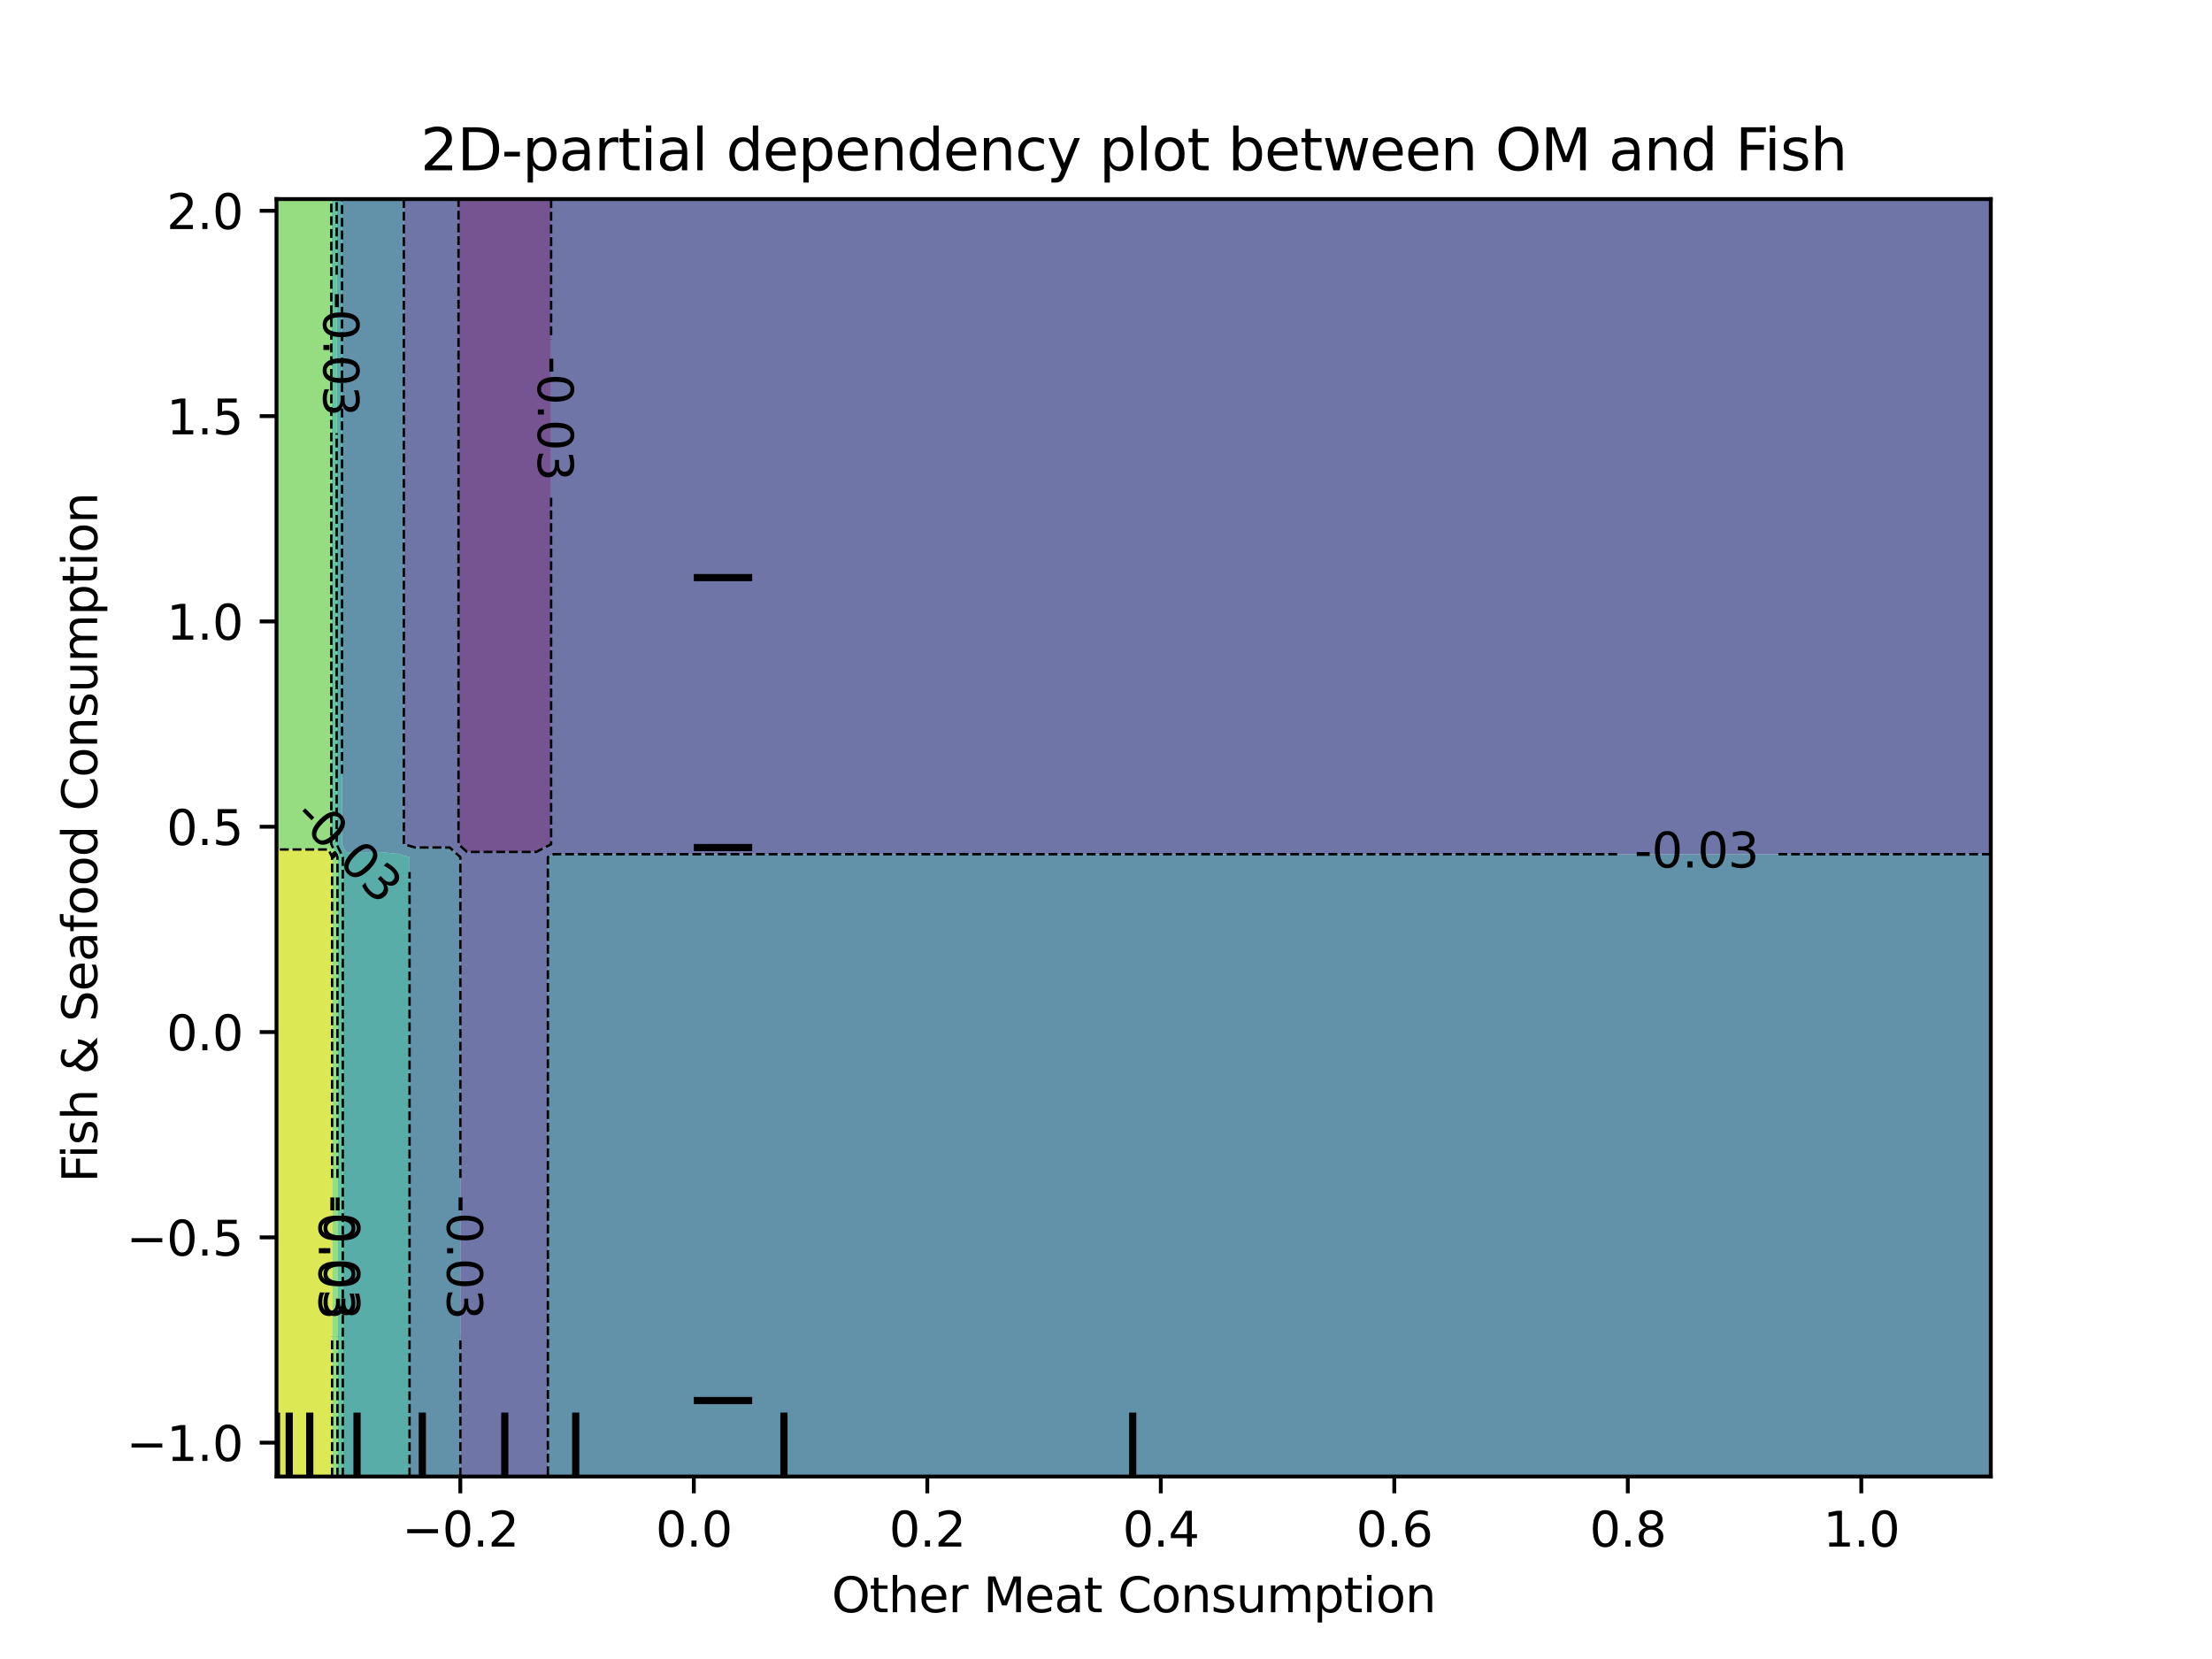 <?xml version="1.0" encoding="utf-8" standalone="no"?>
<!DOCTYPE svg PUBLIC "-//W3C//DTD SVG 1.1//EN"
  "http://www.w3.org/Graphics/SVG/1.1/DTD/svg11.dtd">
<svg xmlns:xlink="http://www.w3.org/1999/xlink" width="460.8pt" height="345.6pt" viewBox="0 0 460.8 345.6" xmlns="http://www.w3.org/2000/svg" version="1.1">
 <defs>
  <style type="text/css">*{stroke-linejoin: round; stroke-linecap: butt}</style>
 </defs>
 <g id="figure_1">
  <g id="patch_1">
   <path d="M 0 345.6 
L 460.8 345.6 
L 460.8 0 
L 0 0 
L 0 345.6 
z
" style="fill: none"/>
  </g>
  <g id="axes_1"/>
  <g id="axes_2">
   <g id="patch_2">
    <path d="M 57.6 307.584 
L 414.72 307.584 
L 414.72 41.472 
L 57.6 41.472 
L 57.6 307.584 
z
" style="fill: none"/>
   </g>
   <g id="PathCollection_1">
    <path d="M 97.28 177.47 
L 100.887 177.47 
L 104.495 177.47 
L 108.102 177.47 
L 111.709 177.47 
L 114.805 175.872 
L 114.805 173.184 
L 114.805 170.496 
L 114.805 167.808 
L 114.805 165.12 
L 114.805 162.432 
L 114.805 159.744 
L 114.805 157.056 
L 114.805 154.368 
L 114.805 151.68 
L 114.805 148.992 
L 114.805 146.304 
L 114.805 143.616 
L 114.805 140.928 
L 114.805 138.24 
L 114.805 135.552 
L 114.805 132.864 
L 114.805 130.176 
L 114.805 127.488 
L 114.805 124.8 
L 114.805 122.112 
L 114.805 119.424 
L 114.805 116.736 
L 114.805 114.048 
L 114.805 111.36 
L 114.805 108.672 
L 114.805 105.984 
L 114.805 103.296 
L 114.805 100.608 
L 114.805 97.92 
L 114.805 95.232 
L 114.805 92.544 
L 114.805 89.856 
L 114.805 87.168 
L 114.805 84.48 
L 114.805 81.792 
L 114.805 79.104 
L 114.805 76.416 
L 114.805 73.728 
L 114.805 71.04 
L 114.805 68.352 
L 114.805 65.664 
L 114.805 62.976 
L 114.805 60.288 
L 114.805 57.6 
L 114.805 54.912 
L 114.805 52.224 
L 114.805 49.536 
L 114.805 46.848 
L 114.805 44.16 
L 114.805 41.472 
L 111.709 41.472 
L 108.102 41.472 
L 104.495 41.472 
L 100.887 41.472 
L 97.28 41.472 
L 95.515 41.472 
L 95.515 44.16 
L 95.515 46.848 
L 95.515 49.536 
L 95.515 52.224 
L 95.515 54.912 
L 95.515 57.6 
L 95.515 60.288 
L 95.515 62.976 
L 95.515 65.664 
L 95.515 68.352 
L 95.515 71.04 
L 95.515 73.728 
L 95.515 76.416 
L 95.515 79.104 
L 95.515 81.792 
L 95.515 84.48 
L 95.515 87.168 
L 95.515 89.856 
L 95.515 92.544 
L 95.515 95.232 
L 95.515 97.92 
L 95.515 100.608 
L 95.515 103.296 
L 95.515 105.984 
L 95.515 108.672 
L 95.515 111.36 
L 95.515 114.048 
L 95.515 116.736 
L 95.515 119.424 
L 95.515 122.112 
L 95.515 124.8 
L 95.515 127.488 
L 95.515 130.176 
L 95.515 132.864 
L 95.515 135.552 
L 95.515 138.24 
L 95.515 140.928 
L 95.515 143.616 
L 95.515 146.304 
L 95.515 148.992 
L 95.515 151.68 
L 95.515 154.368 
L 95.515 157.056 
L 95.515 159.744 
L 95.515 162.432 
L 95.515 165.12 
L 95.515 167.808 
L 95.515 170.496 
L 95.515 173.184 
L 95.515 175.872 
z
" clip-path="url(#p9c62ee729d)" style="fill: #481b6d; fill-opacity: 0.75"/>
   </g>
   <g id="PathCollection_2">
    <path d="M 97.28 307.584 
L 100.887 307.584 
L 104.495 307.584 
L 108.102 307.584 
L 111.709 307.584 
L 114.137 307.584 
L 114.137 304.896 
L 114.137 302.208 
L 114.137 299.52 
L 114.137 296.832 
L 114.137 294.144 
L 114.137 291.456 
L 114.137 288.768 
L 114.137 286.08 
L 114.137 283.392 
L 114.137 280.704 
L 114.137 278.016 
L 114.137 275.328 
L 114.137 272.64 
L 114.137 269.952 
L 114.137 267.264 
L 114.137 264.576 
L 114.137 261.888 
L 114.137 259.2 
L 114.137 256.512 
L 114.137 253.824 
L 114.137 251.136 
L 114.137 248.448 
L 114.137 245.76 
L 114.137 243.072 
L 114.137 240.384 
L 114.137 237.696 
L 114.137 235.008 
L 114.137 232.32 
L 114.137 229.632 
L 114.137 226.944 
L 114.137 224.256 
L 114.137 221.568 
L 114.137 218.88 
L 114.137 216.192 
L 114.137 213.504 
L 114.137 210.816 
L 114.137 208.128 
L 114.137 205.44 
L 114.137 202.752 
L 114.137 200.064 
L 114.137 197.376 
L 114.137 194.688 
L 114.137 192 
L 114.137 189.312 
L 114.137 186.624 
L 114.137 183.936 
L 114.137 181.248 
L 114.137 178.56 
L 115.316 177.951 
L 118.924 177.951 
L 122.531 177.951 
L 126.138 177.951 
L 129.745 177.951 
L 133.353 177.951 
L 136.96 177.951 
L 140.567 177.951 
L 144.175 177.951 
L 147.782 177.951 
L 151.389 177.951 
L 154.996 177.951 
L 158.604 177.951 
L 162.211 177.951 
L 165.818 177.951 
L 169.425 177.951 
L 173.033 177.951 
L 176.64 177.951 
L 180.247 177.951 
L 183.855 177.951 
L 187.462 177.951 
L 191.069 177.951 
L 194.676 177.951 
L 198.284 177.951 
L 201.891 177.951 
L 205.498 177.951 
L 209.105 177.951 
L 212.713 177.951 
L 216.32 177.951 
L 219.927 177.951 
L 223.535 177.951 
L 227.142 177.951 
L 230.749 177.951 
L 234.356 177.951 
L 237.964 177.951 
L 241.571 177.951 
L 245.178 177.951 
L 248.785 177.951 
L 252.393 177.951 
L 256 177.951 
L 259.607 177.951 
L 263.215 177.951 
L 266.822 177.951 
L 270.429 177.951 
L 274.036 177.951 
L 277.644 177.951 
L 281.251 177.951 
L 284.858 177.951 
L 288.465 177.951 
L 292.073 177.951 
L 295.68 177.951 
L 299.287 177.951 
L 302.895 177.951 
L 306.502 177.951 
L 310.109 177.951 
L 313.716 177.951 
L 317.324 177.951 
L 320.931 177.951 
L 324.538 177.951 
L 328.145 177.951 
L 331.753 177.951 
L 335.36 177.951 
L 338.967 177.951 
L 342.575 177.951 
L 346.182 177.951 
L 349.789 177.951 
L 353.396 177.951 
L 357.004 177.951 
L 360.611 177.951 
L 364.218 177.951 
L 367.825 177.951 
L 371.433 177.951 
L 375.04 177.951 
L 378.647 177.951 
L 382.255 177.951 
L 385.862 177.951 
L 389.469 177.951 
L 393.076 177.951 
L 396.684 177.951 
L 400.291 177.951 
L 403.898 177.951 
L 407.505 177.951 
L 411.113 177.951 
L 414.72 177.951 
L 414.72 175.872 
L 414.72 173.184 
L 414.72 170.496 
L 414.72 167.808 
L 414.72 165.12 
L 414.72 162.432 
L 414.72 159.744 
L 414.72 157.056 
L 414.72 154.368 
L 414.72 151.68 
L 414.72 148.992 
L 414.72 146.304 
L 414.72 143.616 
L 414.72 140.928 
L 414.72 138.24 
L 414.72 135.552 
L 414.72 132.864 
L 414.72 130.176 
L 414.72 127.488 
L 414.72 124.8 
L 414.72 122.112 
L 414.72 119.424 
L 414.72 116.736 
L 414.72 114.048 
L 414.72 111.36 
L 414.72 108.672 
L 414.72 105.984 
L 414.72 103.296 
L 414.72 100.608 
L 414.72 97.92 
L 414.72 95.232 
L 414.72 92.544 
L 414.72 89.856 
L 414.72 87.168 
L 414.72 84.48 
L 414.72 81.792 
L 414.72 79.104 
L 414.72 76.416 
L 414.72 73.728 
L 414.72 71.04 
L 414.72 68.352 
L 414.72 65.664 
L 414.72 62.976 
L 414.72 60.288 
L 414.72 57.6 
L 414.72 54.912 
L 414.72 52.224 
L 414.72 49.536 
L 414.72 46.848 
L 414.72 44.16 
L 414.72 41.472 
L 411.113 41.472 
L 407.505 41.472 
L 403.898 41.472 
L 400.291 41.472 
L 396.684 41.472 
L 393.076 41.472 
L 389.469 41.472 
L 385.862 41.472 
L 382.255 41.472 
L 378.647 41.472 
L 375.04 41.472 
L 371.433 41.472 
L 367.825 41.472 
L 364.218 41.472 
L 360.611 41.472 
L 357.004 41.472 
L 353.396 41.472 
L 349.789 41.472 
L 346.182 41.472 
L 342.575 41.472 
L 338.967 41.472 
L 335.36 41.472 
L 331.753 41.472 
L 328.145 41.472 
L 324.538 41.472 
L 320.931 41.472 
L 317.324 41.472 
L 313.716 41.472 
L 310.109 41.472 
L 306.502 41.472 
L 302.895 41.472 
L 299.287 41.472 
L 295.68 41.472 
L 292.073 41.472 
L 288.465 41.472 
L 284.858 41.472 
L 281.251 41.472 
L 277.644 41.472 
L 274.036 41.472 
L 270.429 41.472 
L 266.822 41.472 
L 263.215 41.472 
L 259.607 41.472 
L 256 41.472 
L 252.393 41.472 
L 248.785 41.472 
L 245.178 41.472 
L 241.571 41.472 
L 237.964 41.472 
L 234.356 41.472 
L 230.749 41.472 
L 227.142 41.472 
L 223.535 41.472 
L 219.927 41.472 
L 216.32 41.472 
L 212.713 41.472 
L 209.105 41.472 
L 205.498 41.472 
L 201.891 41.472 
L 198.284 41.472 
L 194.676 41.472 
L 191.069 41.472 
L 187.462 41.472 
L 183.855 41.472 
L 180.247 41.472 
L 176.64 41.472 
L 173.033 41.472 
L 169.425 41.472 
L 165.818 41.472 
L 162.211 41.472 
L 158.604 41.472 
L 154.996 41.472 
L 151.389 41.472 
L 147.782 41.472 
L 144.175 41.472 
L 140.567 41.472 
L 136.96 41.472 
L 133.353 41.472 
L 129.745 41.472 
L 126.138 41.472 
L 122.531 41.472 
L 118.924 41.472 
L 115.316 41.472 
L 114.805 41.472 
L 114.805 44.16 
L 114.805 46.848 
L 114.805 49.536 
L 114.805 52.224 
L 114.805 54.912 
L 114.805 57.6 
L 114.805 60.288 
L 114.805 62.976 
L 114.805 65.664 
L 114.805 68.352 
L 114.805 71.04 
L 114.805 73.728 
L 114.805 76.416 
L 114.805 79.104 
L 114.805 81.792 
L 114.805 84.48 
L 114.805 87.168 
L 114.805 89.856 
L 114.805 92.544 
L 114.805 95.232 
L 114.805 97.92 
L 114.805 100.608 
L 114.805 103.296 
L 114.805 105.984 
L 114.805 108.672 
L 114.805 111.36 
L 114.805 114.048 
L 114.805 116.736 
L 114.805 119.424 
L 114.805 122.112 
L 114.805 124.8 
L 114.805 127.488 
L 114.805 130.176 
L 114.805 132.864 
L 114.805 135.552 
L 114.805 138.24 
L 114.805 140.928 
L 114.805 143.616 
L 114.805 146.304 
L 114.805 148.992 
L 114.805 151.68 
L 114.805 154.368 
L 114.805 157.056 
L 114.805 159.744 
L 114.805 162.432 
L 114.805 165.12 
L 114.805 167.808 
L 114.805 170.496 
L 114.805 173.184 
L 114.805 175.872 
L 111.709 177.47 
L 108.102 177.47 
L 104.495 177.47 
L 100.887 177.47 
L 97.28 177.47 
L 95.515 175.872 
L 95.515 173.184 
L 95.515 170.496 
L 95.515 167.808 
L 95.515 165.12 
L 95.515 162.432 
L 95.515 159.744 
L 95.515 157.056 
L 95.515 154.368 
L 95.515 151.68 
L 95.515 148.992 
L 95.515 146.304 
L 95.515 143.616 
L 95.515 140.928 
L 95.515 138.24 
L 95.515 135.552 
L 95.515 132.864 
L 95.515 130.176 
L 95.515 127.488 
L 95.515 124.8 
L 95.515 122.112 
L 95.515 119.424 
L 95.515 116.736 
L 95.515 114.048 
L 95.515 111.36 
L 95.515 108.672 
L 95.515 105.984 
L 95.515 103.296 
L 95.515 100.608 
L 95.515 97.92 
L 95.515 95.232 
L 95.515 92.544 
L 95.515 89.856 
L 95.515 87.168 
L 95.515 84.48 
L 95.515 81.792 
L 95.515 79.104 
L 95.515 76.416 
L 95.515 73.728 
L 95.515 71.04 
L 95.515 68.352 
L 95.515 65.664 
L 95.515 62.976 
L 95.515 60.288 
L 95.515 57.6 
L 95.515 54.912 
L 95.515 52.224 
L 95.515 49.536 
L 95.515 46.848 
L 95.515 44.16 
L 95.515 41.472 
L 93.673 41.472 
L 90.065 41.472 
L 86.458 41.472 
L 84.128 41.472 
L 84.128 44.16 
L 84.128 46.848 
L 84.128 49.536 
L 84.128 52.224 
L 84.128 54.912 
L 84.128 57.6 
L 84.128 60.288 
L 84.128 62.976 
L 84.128 65.664 
L 84.128 68.352 
L 84.128 71.04 
L 84.128 73.728 
L 84.128 76.416 
L 84.128 79.104 
L 84.128 81.792 
L 84.128 84.48 
L 84.128 87.168 
L 84.128 89.856 
L 84.128 92.544 
L 84.128 95.232 
L 84.128 97.92 
L 84.128 100.608 
L 84.128 103.296 
L 84.128 105.984 
L 84.128 108.672 
L 84.128 111.36 
L 84.128 114.048 
L 84.128 116.736 
L 84.128 119.424 
L 84.128 122.112 
L 84.128 124.8 
L 84.128 127.488 
L 84.128 130.176 
L 84.128 132.864 
L 84.128 135.552 
L 84.128 138.24 
L 84.128 140.928 
L 84.128 143.616 
L 84.128 146.304 
L 84.128 148.992 
L 84.128 151.68 
L 84.128 154.368 
L 84.128 157.056 
L 84.128 159.744 
L 84.128 162.432 
L 84.128 165.12 
L 84.128 167.808 
L 84.128 170.496 
L 84.128 173.184 
L 84.128 175.872 
L 86.458 176.548 
L 90.065 176.548 
L 93.673 176.548 
L 95.896 178.56 
L 95.896 181.248 
L 95.896 183.936 
L 95.896 186.624 
L 95.896 189.312 
L 95.896 192 
L 95.896 194.688 
L 95.896 197.376 
L 95.896 200.064 
L 95.896 202.752 
L 95.896 205.44 
L 95.896 208.128 
L 95.896 210.816 
L 95.896 213.504 
L 95.896 216.192 
L 95.896 218.88 
L 95.896 221.568 
L 95.896 224.256 
L 95.896 226.944 
L 95.896 229.632 
L 95.896 232.32 
L 95.896 235.008 
L 95.896 237.696 
L 95.896 240.384 
L 95.896 243.072 
L 95.896 245.76 
L 95.896 248.448 
L 95.896 251.136 
L 95.896 253.824 
L 95.896 256.512 
L 95.896 259.2 
L 95.896 261.888 
L 95.896 264.576 
L 95.896 267.264 
L 95.896 269.952 
L 95.896 272.64 
L 95.896 275.328 
L 95.896 278.016 
L 95.896 280.704 
L 95.896 283.392 
L 95.896 286.08 
L 95.896 288.768 
L 95.896 291.456 
L 95.896 294.144 
L 95.896 296.832 
L 95.896 299.52 
L 95.896 302.208 
L 95.896 304.896 
L 95.896 307.584 
z
" clip-path="url(#p9c62ee729d)" style="fill: #3f4788; fill-opacity: 0.75"/>
   </g>
   <g id="PathCollection_3">
    <path d="M 86.458 307.584 
L 90.065 307.584 
L 93.673 307.584 
L 95.896 307.584 
L 95.896 304.896 
L 95.896 302.208 
L 95.896 299.52 
L 95.896 296.832 
L 95.896 294.144 
L 95.896 291.456 
L 95.896 288.768 
L 95.896 286.08 
L 95.896 283.392 
L 95.896 280.704 
L 95.896 278.016 
L 95.896 275.328 
L 95.896 272.64 
L 95.896 269.952 
L 95.896 267.264 
L 95.896 264.576 
L 95.896 261.888 
L 95.896 259.2 
L 95.896 256.512 
L 95.896 253.824 
L 95.896 251.136 
L 95.896 248.448 
L 95.896 245.76 
L 95.896 243.072 
L 95.896 240.384 
L 95.896 237.696 
L 95.896 235.008 
L 95.896 232.32 
L 95.896 229.632 
L 95.896 226.944 
L 95.896 224.256 
L 95.896 221.568 
L 95.896 218.88 
L 95.896 216.192 
L 95.896 213.504 
L 95.896 210.816 
L 95.896 208.128 
L 95.896 205.44 
L 95.896 202.752 
L 95.896 200.064 
L 95.896 197.376 
L 95.896 194.688 
L 95.896 192 
L 95.896 189.312 
L 95.896 186.624 
L 95.896 183.936 
L 95.896 181.248 
L 95.896 178.56 
L 93.673 176.548 
L 90.065 176.548 
L 86.458 176.548 
L 84.128 175.872 
L 84.128 173.184 
L 84.128 170.496 
L 84.128 167.808 
L 84.128 165.12 
L 84.128 162.432 
L 84.128 159.744 
L 84.128 157.056 
L 84.128 154.368 
L 84.128 151.68 
L 84.128 148.992 
L 84.128 146.304 
L 84.128 143.616 
L 84.128 140.928 
L 84.128 138.24 
L 84.128 135.552 
L 84.128 132.864 
L 84.128 130.176 
L 84.128 127.488 
L 84.128 124.8 
L 84.128 122.112 
L 84.128 119.424 
L 84.128 116.736 
L 84.128 114.048 
L 84.128 111.36 
L 84.128 108.672 
L 84.128 105.984 
L 84.128 103.296 
L 84.128 100.608 
L 84.128 97.92 
L 84.128 95.232 
L 84.128 92.544 
L 84.128 89.856 
L 84.128 87.168 
L 84.128 84.48 
L 84.128 81.792 
L 84.128 79.104 
L 84.128 76.416 
L 84.128 73.728 
L 84.128 71.04 
L 84.128 68.352 
L 84.128 65.664 
L 84.128 62.976 
L 84.128 60.288 
L 84.128 57.6 
L 84.128 54.912 
L 84.128 52.224 
L 84.128 49.536 
L 84.128 46.848 
L 84.128 44.16 
L 84.128 41.472 
L 82.851 41.472 
L 79.244 41.472 
L 75.636 41.472 
L 72.029 41.472 
L 71.248 41.472 
L 71.248 44.16 
L 71.248 46.848 
L 71.248 49.536 
L 71.248 52.224 
L 71.248 54.912 
L 71.248 57.6 
L 71.248 60.288 
L 71.248 62.976 
L 71.248 65.664 
L 71.248 68.352 
L 71.248 71.04 
L 71.248 73.728 
L 71.248 76.416 
L 71.248 79.104 
L 71.248 81.792 
L 71.248 84.48 
L 71.248 87.168 
L 71.248 89.856 
L 71.248 92.544 
L 71.248 95.232 
L 71.248 97.92 
L 71.248 100.608 
L 71.248 103.296 
L 71.248 105.984 
L 71.248 108.672 
L 71.248 111.36 
L 71.248 114.048 
L 71.248 116.736 
L 71.248 119.424 
L 71.248 122.112 
L 71.248 124.8 
L 71.248 127.488 
L 71.248 130.176 
L 71.248 132.864 
L 71.248 135.552 
L 71.248 138.24 
L 71.248 140.928 
L 71.248 143.616 
L 71.248 146.304 
L 71.248 148.992 
L 71.248 151.68 
L 71.248 154.368 
L 71.248 157.056 
L 71.248 159.744 
L 71.248 162.432 
L 71.248 165.12 
L 71.248 167.808 
L 71.248 170.496 
L 71.248 173.184 
L 71.248 175.872 
L 72.029 177.515 
L 75.636 177.515 
L 79.244 177.515 
L 82.851 177.845 
L 85.316 178.56 
L 85.316 181.248 
L 85.316 183.936 
L 85.316 186.624 
L 85.316 189.312 
L 85.316 192 
L 85.316 194.688 
L 85.316 197.376 
L 85.316 200.064 
L 85.316 202.752 
L 85.316 205.44 
L 85.316 208.128 
L 85.316 210.816 
L 85.316 213.504 
L 85.316 216.192 
L 85.316 218.88 
L 85.316 221.568 
L 85.316 224.256 
L 85.316 226.944 
L 85.316 229.632 
L 85.316 232.32 
L 85.316 235.008 
L 85.316 237.696 
L 85.316 240.384 
L 85.316 243.072 
L 85.316 245.76 
L 85.316 248.448 
L 85.316 251.136 
L 85.316 253.824 
L 85.316 256.512 
L 85.316 259.2 
L 85.316 261.888 
L 85.316 264.576 
L 85.316 267.264 
L 85.316 269.952 
L 85.316 272.64 
L 85.316 275.328 
L 85.316 278.016 
L 85.316 280.704 
L 85.316 283.392 
L 85.316 286.08 
L 85.316 288.768 
L 85.316 291.456 
L 85.316 294.144 
L 85.316 296.832 
L 85.316 299.52 
L 85.316 302.208 
L 85.316 304.896 
L 85.316 307.584 
z
" clip-path="url(#p9c62ee729d)" style="fill: #2e6e8e; fill-opacity: 0.75"/>
    <path d="M 115.316 307.584 
L 118.924 307.584 
L 122.531 307.584 
L 126.138 307.584 
L 129.745 307.584 
L 133.353 307.584 
L 136.96 307.584 
L 140.567 307.584 
L 144.175 307.584 
L 147.782 307.584 
L 151.389 307.584 
L 154.996 307.584 
L 158.604 307.584 
L 162.211 307.584 
L 165.818 307.584 
L 169.425 307.584 
L 173.033 307.584 
L 176.64 307.584 
L 180.247 307.584 
L 183.855 307.584 
L 187.462 307.584 
L 191.069 307.584 
L 194.676 307.584 
L 198.284 307.584 
L 201.891 307.584 
L 205.498 307.584 
L 209.105 307.584 
L 212.713 307.584 
L 216.32 307.584 
L 219.927 307.584 
L 223.535 307.584 
L 227.142 307.584 
L 230.749 307.584 
L 234.356 307.584 
L 237.964 307.584 
L 241.571 307.584 
L 245.178 307.584 
L 248.785 307.584 
L 252.393 307.584 
L 256 307.584 
L 259.607 307.584 
L 263.215 307.584 
L 266.822 307.584 
L 270.429 307.584 
L 274.036 307.584 
L 277.644 307.584 
L 281.251 307.584 
L 284.858 307.584 
L 288.465 307.584 
L 292.073 307.584 
L 295.68 307.584 
L 299.287 307.584 
L 302.895 307.584 
L 306.502 307.584 
L 310.109 307.584 
L 313.716 307.584 
L 317.324 307.584 
L 320.931 307.584 
L 324.538 307.584 
L 328.145 307.584 
L 331.753 307.584 
L 335.36 307.584 
L 338.967 307.584 
L 342.575 307.584 
L 346.182 307.584 
L 349.789 307.584 
L 353.396 307.584 
L 357.004 307.584 
L 360.611 307.584 
L 364.218 307.584 
L 367.825 307.584 
L 371.433 307.584 
L 375.04 307.584 
L 378.647 307.584 
L 382.255 307.584 
L 385.862 307.584 
L 389.469 307.584 
L 393.076 307.584 
L 396.684 307.584 
L 400.291 307.584 
L 403.898 307.584 
L 407.505 307.584 
L 411.113 307.584 
L 414.72 307.584 
L 414.72 304.896 
L 414.72 302.208 
L 414.72 299.52 
L 414.72 296.832 
L 414.72 294.144 
L 414.72 291.456 
L 414.72 288.768 
L 414.72 286.08 
L 414.72 283.392 
L 414.72 280.704 
L 414.72 278.016 
L 414.72 275.328 
L 414.72 272.64 
L 414.72 269.952 
L 414.72 267.264 
L 414.72 264.576 
L 414.72 261.888 
L 414.72 259.2 
L 414.72 256.512 
L 414.72 253.824 
L 414.72 251.136 
L 414.72 248.448 
L 414.72 245.76 
L 414.72 243.072 
L 414.72 240.384 
L 414.72 237.696 
L 414.72 235.008 
L 414.72 232.32 
L 414.72 229.632 
L 414.72 226.944 
L 414.72 224.256 
L 414.72 221.568 
L 414.72 218.88 
L 414.72 216.192 
L 414.72 213.504 
L 414.72 210.816 
L 414.72 208.128 
L 414.72 205.44 
L 414.72 202.752 
L 414.72 200.064 
L 414.72 197.376 
L 414.72 194.688 
L 414.72 192 
L 414.72 189.312 
L 414.72 186.624 
L 414.72 183.936 
L 414.72 181.248 
L 414.72 178.56 
L 414.72 177.951 
L 411.113 177.951 
L 407.505 177.951 
L 403.898 177.951 
L 400.291 177.951 
L 396.684 177.951 
L 393.076 177.951 
L 389.469 177.951 
L 385.862 177.951 
L 382.255 177.951 
L 378.647 177.951 
L 375.04 177.951 
L 371.433 177.951 
L 367.825 177.951 
L 364.218 177.951 
L 360.611 177.951 
L 357.004 177.951 
L 353.396 177.951 
L 349.789 177.951 
L 346.182 177.951 
L 342.575 177.951 
L 338.967 177.951 
L 335.36 177.951 
L 331.753 177.951 
L 328.145 177.951 
L 324.538 177.951 
L 320.931 177.951 
L 317.324 177.951 
L 313.716 177.951 
L 310.109 177.951 
L 306.502 177.951 
L 302.895 177.951 
L 299.287 177.951 
L 295.68 177.951 
L 292.073 177.951 
L 288.465 177.951 
L 284.858 177.951 
L 281.251 177.951 
L 277.644 177.951 
L 274.036 177.951 
L 270.429 177.951 
L 266.822 177.951 
L 263.215 177.951 
L 259.607 177.951 
L 256 177.951 
L 252.393 177.951 
L 248.785 177.951 
L 245.178 177.951 
L 241.571 177.951 
L 237.964 177.951 
L 234.356 177.951 
L 230.749 177.951 
L 227.142 177.951 
L 223.535 177.951 
L 219.927 177.951 
L 216.32 177.951 
L 212.713 177.951 
L 209.105 177.951 
L 205.498 177.951 
L 201.891 177.951 
L 198.284 177.951 
L 194.676 177.951 
L 191.069 177.951 
L 187.462 177.951 
L 183.855 177.951 
L 180.247 177.951 
L 176.64 177.951 
L 173.033 177.951 
L 169.425 177.951 
L 165.818 177.951 
L 162.211 177.951 
L 158.604 177.951 
L 154.996 177.951 
L 151.389 177.951 
L 147.782 177.951 
L 144.175 177.951 
L 140.567 177.951 
L 136.96 177.951 
L 133.353 177.951 
L 129.745 177.951 
L 126.138 177.951 
L 122.531 177.951 
L 118.924 177.951 
L 115.316 177.951 
L 114.137 178.56 
L 114.137 181.248 
L 114.137 183.936 
L 114.137 186.624 
L 114.137 189.312 
L 114.137 192 
L 114.137 194.688 
L 114.137 197.376 
L 114.137 200.064 
L 114.137 202.752 
L 114.137 205.44 
L 114.137 208.128 
L 114.137 210.816 
L 114.137 213.504 
L 114.137 216.192 
L 114.137 218.88 
L 114.137 221.568 
L 114.137 224.256 
L 114.137 226.944 
L 114.137 229.632 
L 114.137 232.32 
L 114.137 235.008 
L 114.137 237.696 
L 114.137 240.384 
L 114.137 243.072 
L 114.137 245.76 
L 114.137 248.448 
L 114.137 251.136 
L 114.137 253.824 
L 114.137 256.512 
L 114.137 259.2 
L 114.137 261.888 
L 114.137 264.576 
L 114.137 267.264 
L 114.137 269.952 
L 114.137 272.64 
L 114.137 275.328 
L 114.137 278.016 
L 114.137 280.704 
L 114.137 283.392 
L 114.137 286.08 
L 114.137 288.768 
L 114.137 291.456 
L 114.137 294.144 
L 114.137 296.832 
L 114.137 299.52 
L 114.137 302.208 
L 114.137 304.896 
L 114.137 307.584 
z
" clip-path="url(#p9c62ee729d)" style="fill: #2e6e8e; fill-opacity: 0.75"/>
   </g>
   <g id="PathCollection_4">
    <path d="M 72.029 307.584 
L 75.636 307.584 
L 79.244 307.584 
L 82.851 307.584 
L 85.316 307.584 
L 85.316 304.896 
L 85.316 302.208 
L 85.316 299.52 
L 85.316 296.832 
L 85.316 294.144 
L 85.316 291.456 
L 85.316 288.768 
L 85.316 286.08 
L 85.316 283.392 
L 85.316 280.704 
L 85.316 278.016 
L 85.316 275.328 
L 85.316 272.64 
L 85.316 269.952 
L 85.316 267.264 
L 85.316 264.576 
L 85.316 261.888 
L 85.316 259.2 
L 85.316 256.512 
L 85.316 253.824 
L 85.316 251.136 
L 85.316 248.448 
L 85.316 245.76 
L 85.316 243.072 
L 85.316 240.384 
L 85.316 237.696 
L 85.316 235.008 
L 85.316 232.32 
L 85.316 229.632 
L 85.316 226.944 
L 85.316 224.256 
L 85.316 221.568 
L 85.316 218.88 
L 85.316 216.192 
L 85.316 213.504 
L 85.316 210.816 
L 85.316 208.128 
L 85.316 205.44 
L 85.316 202.752 
L 85.316 200.064 
L 85.316 197.376 
L 85.316 194.688 
L 85.316 192 
L 85.316 189.312 
L 85.316 186.624 
L 85.316 183.936 
L 85.316 181.248 
L 85.316 178.56 
L 82.851 177.845 
L 79.244 177.515 
L 75.636 177.515 
L 72.029 177.515 
L 71.248 175.872 
L 71.248 173.184 
L 71.248 170.496 
L 71.248 167.808 
L 71.248 165.12 
L 71.248 162.432 
L 71.248 159.744 
L 71.248 157.056 
L 71.248 154.368 
L 71.248 151.68 
L 71.248 148.992 
L 71.248 146.304 
L 71.248 143.616 
L 71.248 140.928 
L 71.248 138.24 
L 71.248 135.552 
L 71.248 132.864 
L 71.248 130.176 
L 71.248 127.488 
L 71.248 124.8 
L 71.248 122.112 
L 71.248 119.424 
L 71.248 116.736 
L 71.248 114.048 
L 71.248 111.36 
L 71.248 108.672 
L 71.248 105.984 
L 71.248 103.296 
L 71.248 100.608 
L 71.248 97.92 
L 71.248 95.232 
L 71.248 92.544 
L 71.248 89.856 
L 71.248 87.168 
L 71.248 84.48 
L 71.248 81.792 
L 71.248 79.104 
L 71.248 76.416 
L 71.248 73.728 
L 71.248 71.04 
L 71.248 68.352 
L 71.248 65.664 
L 71.248 62.976 
L 71.248 60.288 
L 71.248 57.6 
L 71.248 54.912 
L 71.248 52.224 
L 71.248 49.536 
L 71.248 46.848 
L 71.248 44.16 
L 71.248 41.472 
L 70.133 41.472 
L 70.133 44.16 
L 70.133 46.848 
L 70.133 49.536 
L 70.133 52.224 
L 70.133 54.912 
L 70.133 57.6 
L 70.133 60.288 
L 70.133 62.976 
L 70.133 65.664 
L 70.133 68.352 
L 70.133 71.04 
L 70.133 73.728 
L 70.133 76.416 
L 70.133 79.104 
L 70.133 81.792 
L 70.133 84.48 
L 70.133 87.168 
L 70.133 89.856 
L 70.133 92.544 
L 70.133 95.232 
L 70.133 97.92 
L 70.133 100.608 
L 70.133 103.296 
L 70.133 105.984 
L 70.133 108.672 
L 70.133 111.36 
L 70.133 114.048 
L 70.133 116.736 
L 70.133 119.424 
L 70.133 122.112 
L 70.133 124.8 
L 70.133 127.488 
L 70.133 130.176 
L 70.133 132.864 
L 70.133 135.552 
L 70.133 138.24 
L 70.133 140.928 
L 70.133 143.616 
L 70.133 146.304 
L 70.133 148.992 
L 70.133 151.68 
L 70.133 154.368 
L 70.133 157.056 
L 70.133 159.744 
L 70.133 162.432 
L 70.133 165.12 
L 70.133 167.808 
L 70.133 170.496 
L 70.133 173.184 
L 70.133 175.872 
L 71.412 178.56 
L 71.412 181.248 
L 71.412 183.936 
L 71.412 186.624 
L 71.412 189.312 
L 71.412 192 
L 71.412 194.688 
L 71.412 197.376 
L 71.412 200.064 
L 71.412 202.752 
L 71.412 205.44 
L 71.412 208.128 
L 71.412 210.816 
L 71.412 213.504 
L 71.412 216.192 
L 71.412 218.88 
L 71.412 221.568 
L 71.412 224.256 
L 71.412 226.944 
L 71.412 229.632 
L 71.412 232.32 
L 71.412 235.008 
L 71.412 237.696 
L 71.412 240.384 
L 71.412 243.072 
L 71.412 245.76 
L 71.412 248.448 
L 71.412 251.136 
L 71.412 253.824 
L 71.412 256.512 
L 71.412 259.2 
L 71.412 261.888 
L 71.412 264.576 
L 71.412 267.264 
L 71.412 269.952 
L 71.412 272.64 
L 71.412 275.328 
L 71.412 278.016 
L 71.412 280.704 
L 71.412 283.392 
L 71.412 286.08 
L 71.412 288.768 
L 71.412 291.456 
L 71.412 294.144 
L 71.412 296.832 
L 71.412 299.52 
L 71.412 302.208 
L 71.412 304.896 
L 71.412 307.584 
z
" clip-path="url(#p9c62ee729d)" style="fill: #21918c; fill-opacity: 0.75"/>
   </g>
   <g id="PathCollection_5">
    <path d="M 71.412 304.896 
L 71.412 302.208 
L 71.412 299.52 
L 71.412 296.832 
L 71.412 294.144 
L 71.412 291.456 
L 71.412 288.768 
L 71.412 286.08 
L 71.412 283.392 
L 71.412 280.704 
L 71.412 278.016 
L 71.412 275.328 
L 71.412 272.64 
L 71.412 269.952 
L 71.412 267.264 
L 71.412 264.576 
L 71.412 261.888 
L 71.412 259.2 
L 71.412 256.512 
L 71.412 253.824 
L 71.412 251.136 
L 71.412 248.448 
L 71.412 245.76 
L 71.412 243.072 
L 71.412 240.384 
L 71.412 237.696 
L 71.412 235.008 
L 71.412 232.32 
L 71.412 229.632 
L 71.412 226.944 
L 71.412 224.256 
L 71.412 221.568 
L 71.412 218.88 
L 71.412 216.192 
L 71.412 213.504 
L 71.412 210.816 
L 71.412 208.128 
L 71.412 205.44 
L 71.412 202.752 
L 71.412 200.064 
L 71.412 197.376 
L 71.412 194.688 
L 71.412 192 
L 71.412 189.312 
L 71.412 186.624 
L 71.412 183.936 
L 71.412 181.248 
L 71.412 178.56 
L 70.133 175.872 
L 70.133 173.184 
L 70.133 170.496 
L 70.133 167.808 
L 70.133 165.12 
L 70.133 162.432 
L 70.133 159.744 
L 70.133 157.056 
L 70.133 154.368 
L 70.133 151.68 
L 70.133 148.992 
L 70.133 146.304 
L 70.133 143.616 
L 70.133 140.928 
L 70.133 138.24 
L 70.133 135.552 
L 70.133 132.864 
L 70.133 130.176 
L 70.133 127.488 
L 70.133 124.8 
L 70.133 122.112 
L 70.133 119.424 
L 70.133 116.736 
L 70.133 114.048 
L 70.133 111.36 
L 70.133 108.672 
L 70.133 105.984 
L 70.133 103.296 
L 70.133 100.608 
L 70.133 97.92 
L 70.133 95.232 
L 70.133 92.544 
L 70.133 89.856 
L 70.133 87.168 
L 70.133 84.48 
L 70.133 81.792 
L 70.133 79.104 
L 70.133 76.416 
L 70.133 73.728 
L 70.133 71.04 
L 70.133 68.352 
L 70.133 65.664 
L 70.133 62.976 
L 70.133 60.288 
L 70.133 57.6 
L 70.133 54.912 
L 70.133 52.224 
L 70.133 49.536 
L 70.133 46.848 
L 70.133 44.16 
L 70.133 41.472 
L 69.018 41.472 
L 69.018 44.16 
L 69.018 46.848 
L 69.018 49.536 
L 69.018 52.224 
L 69.018 54.912 
L 69.018 57.6 
L 69.018 60.288 
L 69.018 62.976 
L 69.018 65.664 
L 69.018 68.352 
L 69.018 71.04 
L 69.018 73.728 
L 69.018 76.416 
L 69.018 79.104 
L 69.018 81.792 
L 69.018 84.48 
L 69.018 87.168 
L 69.018 89.856 
L 69.018 92.544 
L 69.018 95.232 
L 69.018 97.92 
L 69.018 100.608 
L 69.018 103.296 
L 69.018 105.984 
L 69.018 108.672 
L 69.018 111.36 
L 69.018 114.048 
L 69.018 116.736 
L 69.018 119.424 
L 69.018 122.112 
L 69.018 124.8 
L 69.018 127.488 
L 69.018 130.176 
L 69.018 132.864 
L 69.018 135.552 
L 69.018 138.24 
L 69.018 140.928 
L 69.018 143.616 
L 69.018 146.304 
L 69.018 148.992 
L 69.018 151.68 
L 69.018 154.368 
L 69.018 157.056 
L 69.018 159.744 
L 69.018 162.432 
L 69.018 165.12 
L 69.018 167.808 
L 69.018 170.496 
L 69.018 173.184 
L 69.018 175.872 
L 70.297 178.56 
L 70.297 181.248 
L 70.297 183.936 
L 70.297 186.624 
L 70.297 189.312 
L 70.297 192 
L 70.297 194.688 
L 70.297 197.376 
L 70.297 200.064 
L 70.297 202.752 
L 70.297 205.44 
L 70.297 208.128 
L 70.297 210.816 
L 70.297 213.504 
L 70.297 216.192 
L 70.297 218.88 
L 70.297 221.568 
L 70.297 224.256 
L 70.297 226.944 
L 70.297 229.632 
L 70.297 232.32 
L 70.297 235.008 
L 70.297 237.696 
L 70.297 240.384 
L 70.297 243.072 
L 70.297 245.76 
L 70.297 248.448 
L 70.297 251.136 
L 70.297 253.824 
L 70.297 256.512 
L 70.297 259.2 
L 70.297 261.888 
L 70.297 264.576 
L 70.297 267.264 
L 70.297 269.952 
L 70.297 272.64 
L 70.297 275.328 
L 70.297 278.016 
L 70.297 280.704 
L 70.297 283.392 
L 70.297 286.08 
L 70.297 288.768 
L 70.297 291.456 
L 70.297 294.144 
L 70.297 296.832 
L 70.297 299.52 
L 70.297 302.208 
L 70.297 304.896 
L 70.297 307.584 
L 71.412 307.584 
z
" clip-path="url(#p9c62ee729d)" style="fill: #2db27d; fill-opacity: 0.75"/>
   </g>
   <g id="PathCollection_6">
    <path d="M 70.297 304.896 
L 70.297 302.208 
L 70.297 299.52 
L 70.297 296.832 
L 70.297 294.144 
L 70.297 291.456 
L 70.297 288.768 
L 70.297 286.08 
L 70.297 283.392 
L 70.297 280.704 
L 70.297 278.016 
L 70.297 275.328 
L 70.297 272.64 
L 70.297 269.952 
L 70.297 267.264 
L 70.297 264.576 
L 70.297 261.888 
L 70.297 259.2 
L 70.297 256.512 
L 70.297 253.824 
L 70.297 251.136 
L 70.297 248.448 
L 70.297 245.76 
L 70.297 243.072 
L 70.297 240.384 
L 70.297 237.696 
L 70.297 235.008 
L 70.297 232.32 
L 70.297 229.632 
L 70.297 226.944 
L 70.297 224.256 
L 70.297 221.568 
L 70.297 218.88 
L 70.297 216.192 
L 70.297 213.504 
L 70.297 210.816 
L 70.297 208.128 
L 70.297 205.44 
L 70.297 202.752 
L 70.297 200.064 
L 70.297 197.376 
L 70.297 194.688 
L 70.297 192 
L 70.297 189.312 
L 70.297 186.624 
L 70.297 183.936 
L 70.297 181.248 
L 70.297 178.56 
L 69.018 175.872 
L 69.018 173.184 
L 69.018 170.496 
L 69.018 167.808 
L 69.018 165.12 
L 69.018 162.432 
L 69.018 159.744 
L 69.018 157.056 
L 69.018 154.368 
L 69.018 151.68 
L 69.018 148.992 
L 69.018 146.304 
L 69.018 143.616 
L 69.018 140.928 
L 69.018 138.24 
L 69.018 135.552 
L 69.018 132.864 
L 69.018 130.176 
L 69.018 127.488 
L 69.018 124.8 
L 69.018 122.112 
L 69.018 119.424 
L 69.018 116.736 
L 69.018 114.048 
L 69.018 111.36 
L 69.018 108.672 
L 69.018 105.984 
L 69.018 103.296 
L 69.018 100.608 
L 69.018 97.92 
L 69.018 95.232 
L 69.018 92.544 
L 69.018 89.856 
L 69.018 87.168 
L 69.018 84.48 
L 69.018 81.792 
L 69.018 79.104 
L 69.018 76.416 
L 69.018 73.728 
L 69.018 71.04 
L 69.018 68.352 
L 69.018 65.664 
L 69.018 62.976 
L 69.018 60.288 
L 69.018 57.6 
L 69.018 54.912 
L 69.018 52.224 
L 69.018 49.536 
L 69.018 46.848 
L 69.018 44.16 
L 69.018 41.472 
L 68.422 41.472 
L 64.815 41.472 
L 61.207 41.472 
L 57.6 41.472 
L 57.6 44.16 
L 57.6 46.848 
L 57.6 49.536 
L 57.6 52.224 
L 57.6 54.912 
L 57.6 57.6 
L 57.6 60.288 
L 57.6 62.976 
L 57.6 65.664 
L 57.6 68.352 
L 57.6 71.04 
L 57.6 73.728 
L 57.6 76.416 
L 57.6 79.104 
L 57.6 81.792 
L 57.6 84.48 
L 57.6 87.168 
L 57.6 89.856 
L 57.6 92.544 
L 57.6 95.232 
L 57.6 97.92 
L 57.6 100.608 
L 57.6 103.296 
L 57.6 105.984 
L 57.6 108.672 
L 57.6 111.36 
L 57.6 114.048 
L 57.6 116.736 
L 57.6 119.424 
L 57.6 122.112 
L 57.6 124.8 
L 57.6 127.488 
L 57.6 130.176 
L 57.6 132.864 
L 57.6 135.552 
L 57.6 138.24 
L 57.6 140.928 
L 57.6 143.616 
L 57.6 146.304 
L 57.6 148.992 
L 57.6 151.68 
L 57.6 154.368 
L 57.6 157.056 
L 57.6 159.744 
L 57.6 162.432 
L 57.6 165.12 
L 57.6 167.808 
L 57.6 170.496 
L 57.6 173.184 
L 57.6 175.872 
L 57.6 176.962 
L 61.207 176.962 
L 64.815 176.962 
L 68.422 176.962 
L 69.182 178.56 
L 69.182 181.248 
L 69.182 183.936 
L 69.182 186.624 
L 69.182 189.312 
L 69.182 192 
L 69.182 194.688 
L 69.182 197.376 
L 69.182 200.064 
L 69.182 202.752 
L 69.182 205.44 
L 69.182 208.128 
L 69.182 210.816 
L 69.182 213.504 
L 69.182 216.192 
L 69.182 218.88 
L 69.182 221.568 
L 69.182 224.256 
L 69.182 226.944 
L 69.182 229.632 
L 69.182 232.32 
L 69.182 235.008 
L 69.182 237.696 
L 69.182 240.384 
L 69.182 243.072 
L 69.182 245.76 
L 69.182 248.448 
L 69.182 251.136 
L 69.182 253.824 
L 69.182 256.512 
L 69.182 259.2 
L 69.182 261.888 
L 69.182 264.576 
L 69.182 267.264 
L 69.182 269.952 
L 69.182 272.64 
L 69.182 275.328 
L 69.182 278.016 
L 69.182 280.704 
L 69.182 283.392 
L 69.182 286.08 
L 69.182 288.768 
L 69.182 291.456 
L 69.182 294.144 
L 69.182 296.832 
L 69.182 299.52 
L 69.182 302.208 
L 69.182 304.896 
L 69.182 307.584 
L 70.297 307.584 
z
" clip-path="url(#p9c62ee729d)" style="fill: #73d056; fill-opacity: 0.75"/>
   </g>
   <g id="PathCollection_7">
    <path d="M 61.207 307.584 
L 64.815 307.584 
L 68.422 307.584 
L 69.182 307.584 
L 69.182 304.896 
L 69.182 302.208 
L 69.182 299.52 
L 69.182 296.832 
L 69.182 294.144 
L 69.182 291.456 
L 69.182 288.768 
L 69.182 286.08 
L 69.182 283.392 
L 69.182 280.704 
L 69.182 278.016 
L 69.182 275.328 
L 69.182 272.64 
L 69.182 269.952 
L 69.182 267.264 
L 69.182 264.576 
L 69.182 261.888 
L 69.182 259.2 
L 69.182 256.512 
L 69.182 253.824 
L 69.182 251.136 
L 69.182 248.448 
L 69.182 245.76 
L 69.182 243.072 
L 69.182 240.384 
L 69.182 237.696 
L 69.182 235.008 
L 69.182 232.32 
L 69.182 229.632 
L 69.182 226.944 
L 69.182 224.256 
L 69.182 221.568 
L 69.182 218.88 
L 69.182 216.192 
L 69.182 213.504 
L 69.182 210.816 
L 69.182 208.128 
L 69.182 205.44 
L 69.182 202.752 
L 69.182 200.064 
L 69.182 197.376 
L 69.182 194.688 
L 69.182 192 
L 69.182 189.312 
L 69.182 186.624 
L 69.182 183.936 
L 69.182 181.248 
L 69.182 178.56 
L 68.422 176.962 
L 64.815 176.962 
L 61.207 176.962 
L 57.6 176.962 
L 57.6 178.56 
L 57.6 181.248 
L 57.6 183.936 
L 57.6 186.624 
L 57.6 189.312 
L 57.6 192 
L 57.6 194.688 
L 57.6 197.376 
L 57.6 200.064 
L 57.6 202.752 
L 57.6 205.44 
L 57.6 208.128 
L 57.6 210.816 
L 57.6 213.504 
L 57.6 216.192 
L 57.6 218.88 
L 57.6 221.568 
L 57.6 224.256 
L 57.6 226.944 
L 57.6 229.632 
L 57.6 232.32 
L 57.6 235.008 
L 57.6 237.696 
L 57.6 240.384 
L 57.6 243.072 
L 57.6 245.76 
L 57.6 248.448 
L 57.6 251.136 
L 57.6 253.824 
L 57.6 256.512 
L 57.6 259.2 
L 57.6 261.888 
L 57.6 264.576 
L 57.6 267.264 
L 57.6 269.952 
L 57.6 272.64 
L 57.6 275.328 
L 57.6 278.016 
L 57.6 280.704 
L 57.6 283.392 
L 57.6 286.08 
L 57.6 288.768 
L 57.6 291.456 
L 57.6 294.144 
L 57.6 296.832 
L 57.6 299.52 
L 57.6 302.208 
L 57.6 304.896 
L 57.6 307.584 
z
" clip-path="url(#p9c62ee729d)" style="fill: #d0e11c; fill-opacity: 0.75"/>
   </g>
   <g id="matplotlib.axis_1">
    <g id="xtick_1">
     <g id="line2d_1">
      <defs>
       <path id="mdc70ebd631" d="M 0 0 
L 0 3.5 
" style="stroke: #000000; stroke-width: 0.8"/>
      </defs>
      <g>
       <use xlink:href="#mdc70ebd631" x="95.892" y="307.584" style="stroke: #000000; stroke-width: 0.8"/>
      </g>
     </g>
     <g id="text_1">
      <!-- −0.2 -->
      <g transform="translate(83.751 322.182) scale(0.1 -0.1)">
       <defs>
        <path id="DejaVuSans-2212" d="M 678 2272 
L 4684 2272 
L 4684 1741 
L 678 1741 
L 678 2272 
z
" transform="scale(0.016)"/>
        <path id="DejaVuSans-30" d="M 2034 4250 
Q 1547 4250 1301 3770 
Q 1056 3291 1056 2328 
Q 1056 1369 1301 889 
Q 1547 409 2034 409 
Q 2525 409 2770 889 
Q 3016 1369 3016 2328 
Q 3016 3291 2770 3770 
Q 2525 4250 2034 4250 
z
M 2034 4750 
Q 2819 4750 3233 4129 
Q 3647 3509 3647 2328 
Q 3647 1150 3233 529 
Q 2819 -91 2034 -91 
Q 1250 -91 836 529 
Q 422 1150 422 2328 
Q 422 3509 836 4129 
Q 1250 4750 2034 4750 
z
" transform="scale(0.016)"/>
        <path id="DejaVuSans-2e" d="M 684 794 
L 1344 794 
L 1344 0 
L 684 0 
L 684 794 
z
" transform="scale(0.016)"/>
        <path id="DejaVuSans-32" d="M 1228 531 
L 3431 531 
L 3431 0 
L 469 0 
L 469 531 
Q 828 903 1448 1529 
Q 2069 2156 2228 2338 
Q 2531 2678 2651 2914 
Q 2772 3150 2772 3378 
Q 2772 3750 2511 3984 
Q 2250 4219 1831 4219 
Q 1534 4219 1204 4116 
Q 875 4013 500 3803 
L 500 4441 
Q 881 4594 1212 4672 
Q 1544 4750 1819 4750 
Q 2544 4750 2975 4387 
Q 3406 4025 3406 3419 
Q 3406 3131 3298 2873 
Q 3191 2616 2906 2266 
Q 2828 2175 2409 1742 
Q 1991 1309 1228 531 
z
" transform="scale(0.016)"/>
       </defs>
       <use xlink:href="#DejaVuSans-2212"/>
       <use xlink:href="#DejaVuSans-30" x="83.789"/>
       <use xlink:href="#DejaVuSans-2e" x="147.412"/>
       <use xlink:href="#DejaVuSans-32" x="179.199"/>
      </g>
     </g>
    </g>
    <g id="xtick_2">
     <g id="line2d_2">
      <g>
       <use xlink:href="#mdc70ebd631" x="144.534" y="307.584" style="stroke: #000000; stroke-width: 0.8"/>
      </g>
     </g>
     <g id="text_2">
      <!-- 0.0 -->
      <g transform="translate(136.582 322.182) scale(0.1 -0.1)">
       <use xlink:href="#DejaVuSans-30"/>
       <use xlink:href="#DejaVuSans-2e" x="63.623"/>
       <use xlink:href="#DejaVuSans-30" x="95.41"/>
      </g>
     </g>
    </g>
    <g id="xtick_3">
     <g id="line2d_3">
      <g>
       <use xlink:href="#mdc70ebd631" x="193.175" y="307.584" style="stroke: #000000; stroke-width: 0.8"/>
      </g>
     </g>
     <g id="text_3">
      <!-- 0.2 -->
      <g transform="translate(185.224 322.182) scale(0.1 -0.1)">
       <use xlink:href="#DejaVuSans-30"/>
       <use xlink:href="#DejaVuSans-2e" x="63.623"/>
       <use xlink:href="#DejaVuSans-32" x="95.41"/>
      </g>
     </g>
    </g>
    <g id="xtick_4">
     <g id="line2d_4">
      <g>
       <use xlink:href="#mdc70ebd631" x="241.817" y="307.584" style="stroke: #000000; stroke-width: 0.8"/>
      </g>
     </g>
     <g id="text_4">
      <!-- 0.4 -->
      <g transform="translate(233.865 322.182) scale(0.1 -0.1)">
       <defs>
        <path id="DejaVuSans-34" d="M 2419 4116 
L 825 1625 
L 2419 1625 
L 2419 4116 
z
M 2253 4666 
L 3047 4666 
L 3047 1625 
L 3713 1625 
L 3713 1100 
L 3047 1100 
L 3047 0 
L 2419 0 
L 2419 1100 
L 313 1100 
L 313 1709 
L 2253 4666 
z
" transform="scale(0.016)"/>
       </defs>
       <use xlink:href="#DejaVuSans-30"/>
       <use xlink:href="#DejaVuSans-2e" x="63.623"/>
       <use xlink:href="#DejaVuSans-34" x="95.41"/>
      </g>
     </g>
    </g>
    <g id="xtick_5">
     <g id="line2d_5">
      <g>
       <use xlink:href="#mdc70ebd631" x="290.458" y="307.584" style="stroke: #000000; stroke-width: 0.8"/>
      </g>
     </g>
     <g id="text_5">
      <!-- 0.6 -->
      <g transform="translate(282.507 322.182) scale(0.1 -0.1)">
       <defs>
        <path id="DejaVuSans-36" d="M 2113 2584 
Q 1688 2584 1439 2293 
Q 1191 2003 1191 1497 
Q 1191 994 1439 701 
Q 1688 409 2113 409 
Q 2538 409 2786 701 
Q 3034 994 3034 1497 
Q 3034 2003 2786 2293 
Q 2538 2584 2113 2584 
z
M 3366 4563 
L 3366 3988 
Q 3128 4100 2886 4159 
Q 2644 4219 2406 4219 
Q 1781 4219 1451 3797 
Q 1122 3375 1075 2522 
Q 1259 2794 1537 2939 
Q 1816 3084 2150 3084 
Q 2853 3084 3261 2657 
Q 3669 2231 3669 1497 
Q 3669 778 3244 343 
Q 2819 -91 2113 -91 
Q 1303 -91 875 529 
Q 447 1150 447 2328 
Q 447 3434 972 4092 
Q 1497 4750 2381 4750 
Q 2619 4750 2861 4703 
Q 3103 4656 3366 4563 
z
" transform="scale(0.016)"/>
       </defs>
       <use xlink:href="#DejaVuSans-30"/>
       <use xlink:href="#DejaVuSans-2e" x="63.623"/>
       <use xlink:href="#DejaVuSans-36" x="95.41"/>
      </g>
     </g>
    </g>
    <g id="xtick_6">
     <g id="line2d_6">
      <g>
       <use xlink:href="#mdc70ebd631" x="339.1" y="307.584" style="stroke: #000000; stroke-width: 0.8"/>
      </g>
     </g>
     <g id="text_6">
      <!-- 0.8 -->
      <g transform="translate(331.148 322.182) scale(0.1 -0.1)">
       <defs>
        <path id="DejaVuSans-38" d="M 2034 2216 
Q 1584 2216 1326 1975 
Q 1069 1734 1069 1313 
Q 1069 891 1326 650 
Q 1584 409 2034 409 
Q 2484 409 2743 651 
Q 3003 894 3003 1313 
Q 3003 1734 2745 1975 
Q 2488 2216 2034 2216 
z
M 1403 2484 
Q 997 2584 770 2862 
Q 544 3141 544 3541 
Q 544 4100 942 4425 
Q 1341 4750 2034 4750 
Q 2731 4750 3128 4425 
Q 3525 4100 3525 3541 
Q 3525 3141 3298 2862 
Q 3072 2584 2669 2484 
Q 3125 2378 3379 2068 
Q 3634 1759 3634 1313 
Q 3634 634 3220 271 
Q 2806 -91 2034 -91 
Q 1263 -91 848 271 
Q 434 634 434 1313 
Q 434 1759 690 2068 
Q 947 2378 1403 2484 
z
M 1172 3481 
Q 1172 3119 1398 2916 
Q 1625 2713 2034 2713 
Q 2441 2713 2670 2916 
Q 2900 3119 2900 3481 
Q 2900 3844 2670 4047 
Q 2441 4250 2034 4250 
Q 1625 4250 1398 4047 
Q 1172 3844 1172 3481 
z
" transform="scale(0.016)"/>
       </defs>
       <use xlink:href="#DejaVuSans-30"/>
       <use xlink:href="#DejaVuSans-2e" x="63.623"/>
       <use xlink:href="#DejaVuSans-38" x="95.41"/>
      </g>
     </g>
    </g>
    <g id="xtick_7">
     <g id="line2d_7">
      <g>
       <use xlink:href="#mdc70ebd631" x="387.741" y="307.584" style="stroke: #000000; stroke-width: 0.8"/>
      </g>
     </g>
     <g id="text_7">
      <!-- 1.0 -->
      <g transform="translate(379.79 322.182) scale(0.1 -0.1)">
       <defs>
        <path id="DejaVuSans-31" d="M 794 531 
L 1825 531 
L 1825 4091 
L 703 3866 
L 703 4441 
L 1819 4666 
L 2450 4666 
L 2450 531 
L 3481 531 
L 3481 0 
L 794 0 
L 794 531 
z
" transform="scale(0.016)"/>
       </defs>
       <use xlink:href="#DejaVuSans-31"/>
       <use xlink:href="#DejaVuSans-2e" x="63.623"/>
       <use xlink:href="#DejaVuSans-30" x="95.41"/>
      </g>
     </g>
    </g>
    <g id="text_8">
     <!-- Other Meat Consumption -->
     <g transform="translate(173.255 335.861) scale(0.1 -0.1)">
      <defs>
       <path id="DejaVuSans-4f" d="M 2522 4238 
Q 1834 4238 1429 3725 
Q 1025 3213 1025 2328 
Q 1025 1447 1429 934 
Q 1834 422 2522 422 
Q 3209 422 3611 934 
Q 4013 1447 4013 2328 
Q 4013 3213 3611 3725 
Q 3209 4238 2522 4238 
z
M 2522 4750 
Q 3503 4750 4090 4092 
Q 4678 3434 4678 2328 
Q 4678 1225 4090 567 
Q 3503 -91 2522 -91 
Q 1538 -91 948 565 
Q 359 1222 359 2328 
Q 359 3434 948 4092 
Q 1538 4750 2522 4750 
z
" transform="scale(0.016)"/>
       <path id="DejaVuSans-74" d="M 1172 4494 
L 1172 3500 
L 2356 3500 
L 2356 3053 
L 1172 3053 
L 1172 1153 
Q 1172 725 1289 603 
Q 1406 481 1766 481 
L 2356 481 
L 2356 0 
L 1766 0 
Q 1100 0 847 248 
Q 594 497 594 1153 
L 594 3053 
L 172 3053 
L 172 3500 
L 594 3500 
L 594 4494 
L 1172 4494 
z
" transform="scale(0.016)"/>
       <path id="DejaVuSans-68" d="M 3513 2113 
L 3513 0 
L 2938 0 
L 2938 2094 
Q 2938 2591 2744 2837 
Q 2550 3084 2163 3084 
Q 1697 3084 1428 2787 
Q 1159 2491 1159 1978 
L 1159 0 
L 581 0 
L 581 4863 
L 1159 4863 
L 1159 2956 
Q 1366 3272 1645 3428 
Q 1925 3584 2291 3584 
Q 2894 3584 3203 3211 
Q 3513 2838 3513 2113 
z
" transform="scale(0.016)"/>
       <path id="DejaVuSans-65" d="M 3597 1894 
L 3597 1613 
L 953 1613 
Q 991 1019 1311 708 
Q 1631 397 2203 397 
Q 2534 397 2845 478 
Q 3156 559 3463 722 
L 3463 178 
Q 3153 47 2828 -22 
Q 2503 -91 2169 -91 
Q 1331 -91 842 396 
Q 353 884 353 1716 
Q 353 2575 817 3079 
Q 1281 3584 2069 3584 
Q 2775 3584 3186 3129 
Q 3597 2675 3597 1894 
z
M 3022 2063 
Q 3016 2534 2758 2815 
Q 2500 3097 2075 3097 
Q 1594 3097 1305 2825 
Q 1016 2553 972 2059 
L 3022 2063 
z
" transform="scale(0.016)"/>
       <path id="DejaVuSans-72" d="M 2631 2963 
Q 2534 3019 2420 3045 
Q 2306 3072 2169 3072 
Q 1681 3072 1420 2755 
Q 1159 2438 1159 1844 
L 1159 0 
L 581 0 
L 581 3500 
L 1159 3500 
L 1159 2956 
Q 1341 3275 1631 3429 
Q 1922 3584 2338 3584 
Q 2397 3584 2469 3576 
Q 2541 3569 2628 3553 
L 2631 2963 
z
" transform="scale(0.016)"/>
       <path id="DejaVuSans-20" transform="scale(0.016)"/>
       <path id="DejaVuSans-4d" d="M 628 4666 
L 1569 4666 
L 2759 1491 
L 3956 4666 
L 4897 4666 
L 4897 0 
L 4281 0 
L 4281 4097 
L 3078 897 
L 2444 897 
L 1241 4097 
L 1241 0 
L 628 0 
L 628 4666 
z
" transform="scale(0.016)"/>
       <path id="DejaVuSans-61" d="M 2194 1759 
Q 1497 1759 1228 1600 
Q 959 1441 959 1056 
Q 959 750 1161 570 
Q 1363 391 1709 391 
Q 2188 391 2477 730 
Q 2766 1069 2766 1631 
L 2766 1759 
L 2194 1759 
z
M 3341 1997 
L 3341 0 
L 2766 0 
L 2766 531 
Q 2569 213 2275 61 
Q 1981 -91 1556 -91 
Q 1019 -91 701 211 
Q 384 513 384 1019 
Q 384 1609 779 1909 
Q 1175 2209 1959 2209 
L 2766 2209 
L 2766 2266 
Q 2766 2663 2505 2880 
Q 2244 3097 1772 3097 
Q 1472 3097 1187 3025 
Q 903 2953 641 2809 
L 641 3341 
Q 956 3463 1253 3523 
Q 1550 3584 1831 3584 
Q 2591 3584 2966 3190 
Q 3341 2797 3341 1997 
z
" transform="scale(0.016)"/>
       <path id="DejaVuSans-43" d="M 4122 4306 
L 4122 3641 
Q 3803 3938 3442 4084 
Q 3081 4231 2675 4231 
Q 1875 4231 1450 3742 
Q 1025 3253 1025 2328 
Q 1025 1406 1450 917 
Q 1875 428 2675 428 
Q 3081 428 3442 575 
Q 3803 722 4122 1019 
L 4122 359 
Q 3791 134 3420 21 
Q 3050 -91 2638 -91 
Q 1578 -91 968 557 
Q 359 1206 359 2328 
Q 359 3453 968 4101 
Q 1578 4750 2638 4750 
Q 3056 4750 3426 4639 
Q 3797 4528 4122 4306 
z
" transform="scale(0.016)"/>
       <path id="DejaVuSans-6f" d="M 1959 3097 
Q 1497 3097 1228 2736 
Q 959 2375 959 1747 
Q 959 1119 1226 758 
Q 1494 397 1959 397 
Q 2419 397 2687 759 
Q 2956 1122 2956 1747 
Q 2956 2369 2687 2733 
Q 2419 3097 1959 3097 
z
M 1959 3584 
Q 2709 3584 3137 3096 
Q 3566 2609 3566 1747 
Q 3566 888 3137 398 
Q 2709 -91 1959 -91 
Q 1206 -91 779 398 
Q 353 888 353 1747 
Q 353 2609 779 3096 
Q 1206 3584 1959 3584 
z
" transform="scale(0.016)"/>
       <path id="DejaVuSans-6e" d="M 3513 2113 
L 3513 0 
L 2938 0 
L 2938 2094 
Q 2938 2591 2744 2837 
Q 2550 3084 2163 3084 
Q 1697 3084 1428 2787 
Q 1159 2491 1159 1978 
L 1159 0 
L 581 0 
L 581 3500 
L 1159 3500 
L 1159 2956 
Q 1366 3272 1645 3428 
Q 1925 3584 2291 3584 
Q 2894 3584 3203 3211 
Q 3513 2838 3513 2113 
z
" transform="scale(0.016)"/>
       <path id="DejaVuSans-73" d="M 2834 3397 
L 2834 2853 
Q 2591 2978 2328 3040 
Q 2066 3103 1784 3103 
Q 1356 3103 1142 2972 
Q 928 2841 928 2578 
Q 928 2378 1081 2264 
Q 1234 2150 1697 2047 
L 1894 2003 
Q 2506 1872 2764 1633 
Q 3022 1394 3022 966 
Q 3022 478 2636 193 
Q 2250 -91 1575 -91 
Q 1294 -91 989 -36 
Q 684 19 347 128 
L 347 722 
Q 666 556 975 473 
Q 1284 391 1588 391 
Q 1994 391 2212 530 
Q 2431 669 2431 922 
Q 2431 1156 2273 1281 
Q 2116 1406 1581 1522 
L 1381 1569 
Q 847 1681 609 1914 
Q 372 2147 372 2553 
Q 372 3047 722 3315 
Q 1072 3584 1716 3584 
Q 2034 3584 2315 3537 
Q 2597 3491 2834 3397 
z
" transform="scale(0.016)"/>
       <path id="DejaVuSans-75" d="M 544 1381 
L 544 3500 
L 1119 3500 
L 1119 1403 
Q 1119 906 1312 657 
Q 1506 409 1894 409 
Q 2359 409 2629 706 
Q 2900 1003 2900 1516 
L 2900 3500 
L 3475 3500 
L 3475 0 
L 2900 0 
L 2900 538 
Q 2691 219 2414 64 
Q 2138 -91 1772 -91 
Q 1169 -91 856 284 
Q 544 659 544 1381 
z
M 1991 3584 
L 1991 3584 
z
" transform="scale(0.016)"/>
       <path id="DejaVuSans-6d" d="M 3328 2828 
Q 3544 3216 3844 3400 
Q 4144 3584 4550 3584 
Q 5097 3584 5394 3201 
Q 5691 2819 5691 2113 
L 5691 0 
L 5113 0 
L 5113 2094 
Q 5113 2597 4934 2840 
Q 4756 3084 4391 3084 
Q 3944 3084 3684 2787 
Q 3425 2491 3425 1978 
L 3425 0 
L 2847 0 
L 2847 2094 
Q 2847 2600 2669 2842 
Q 2491 3084 2119 3084 
Q 1678 3084 1418 2786 
Q 1159 2488 1159 1978 
L 1159 0 
L 581 0 
L 581 3500 
L 1159 3500 
L 1159 2956 
Q 1356 3278 1631 3431 
Q 1906 3584 2284 3584 
Q 2666 3584 2933 3390 
Q 3200 3197 3328 2828 
z
" transform="scale(0.016)"/>
       <path id="DejaVuSans-70" d="M 1159 525 
L 1159 -1331 
L 581 -1331 
L 581 3500 
L 1159 3500 
L 1159 2969 
Q 1341 3281 1617 3432 
Q 1894 3584 2278 3584 
Q 2916 3584 3314 3078 
Q 3713 2572 3713 1747 
Q 3713 922 3314 415 
Q 2916 -91 2278 -91 
Q 1894 -91 1617 61 
Q 1341 213 1159 525 
z
M 3116 1747 
Q 3116 2381 2855 2742 
Q 2594 3103 2138 3103 
Q 1681 3103 1420 2742 
Q 1159 2381 1159 1747 
Q 1159 1113 1420 752 
Q 1681 391 2138 391 
Q 2594 391 2855 752 
Q 3116 1113 3116 1747 
z
" transform="scale(0.016)"/>
       <path id="DejaVuSans-69" d="M 603 3500 
L 1178 3500 
L 1178 0 
L 603 0 
L 603 3500 
z
M 603 4863 
L 1178 4863 
L 1178 4134 
L 603 4134 
L 603 4863 
z
" transform="scale(0.016)"/>
      </defs>
      <use xlink:href="#DejaVuSans-4f"/>
      <use xlink:href="#DejaVuSans-74" x="78.711"/>
      <use xlink:href="#DejaVuSans-68" x="117.92"/>
      <use xlink:href="#DejaVuSans-65" x="181.299"/>
      <use xlink:href="#DejaVuSans-72" x="242.822"/>
      <use xlink:href="#DejaVuSans-20" x="283.936"/>
      <use xlink:href="#DejaVuSans-4d" x="315.723"/>
      <use xlink:href="#DejaVuSans-65" x="402.002"/>
      <use xlink:href="#DejaVuSans-61" x="463.525"/>
      <use xlink:href="#DejaVuSans-74" x="524.805"/>
      <use xlink:href="#DejaVuSans-20" x="564.014"/>
      <use xlink:href="#DejaVuSans-43" x="595.801"/>
      <use xlink:href="#DejaVuSans-6f" x="665.625"/>
      <use xlink:href="#DejaVuSans-6e" x="726.807"/>
      <use xlink:href="#DejaVuSans-73" x="790.186"/>
      <use xlink:href="#DejaVuSans-75" x="842.285"/>
      <use xlink:href="#DejaVuSans-6d" x="905.664"/>
      <use xlink:href="#DejaVuSans-70" x="1003.076"/>
      <use xlink:href="#DejaVuSans-74" x="1066.553"/>
      <use xlink:href="#DejaVuSans-69" x="1105.762"/>
      <use xlink:href="#DejaVuSans-6f" x="1133.545"/>
      <use xlink:href="#DejaVuSans-6e" x="1194.727"/>
     </g>
    </g>
   </g>
   <g id="matplotlib.axis_2">
    <g id="ytick_1">
     <g id="line2d_8">
      <defs>
       <path id="me164571b55" d="M 0 0 
L -3.5 0 
" style="stroke: #000000; stroke-width: 0.8"/>
      </defs>
      <g>
       <use xlink:href="#me164571b55" x="57.6" y="300.537" style="stroke: #000000; stroke-width: 0.8"/>
      </g>
     </g>
     <g id="text_9">
      <!-- −1.0 -->
      <g transform="translate(26.317 304.336) scale(0.1 -0.1)">
       <use xlink:href="#DejaVuSans-2212"/>
       <use xlink:href="#DejaVuSans-31" x="83.789"/>
       <use xlink:href="#DejaVuSans-2e" x="147.412"/>
       <use xlink:href="#DejaVuSans-30" x="179.199"/>
      </g>
     </g>
    </g>
    <g id="ytick_2">
     <g id="line2d_9">
      <g>
       <use xlink:href="#me164571b55" x="57.6" y="257.766" style="stroke: #000000; stroke-width: 0.8"/>
      </g>
     </g>
     <g id="text_10">
      <!-- −0.5 -->
      <g transform="translate(26.317 261.565) scale(0.1 -0.1)">
       <defs>
        <path id="DejaVuSans-35" d="M 691 4666 
L 3169 4666 
L 3169 4134 
L 1269 4134 
L 1269 2991 
Q 1406 3038 1543 3061 
Q 1681 3084 1819 3084 
Q 2600 3084 3056 2656 
Q 3513 2228 3513 1497 
Q 3513 744 3044 326 
Q 2575 -91 1722 -91 
Q 1428 -91 1123 -41 
Q 819 9 494 109 
L 494 744 
Q 775 591 1075 516 
Q 1375 441 1709 441 
Q 2250 441 2565 725 
Q 2881 1009 2881 1497 
Q 2881 1984 2565 2268 
Q 2250 2553 1709 2553 
Q 1456 2553 1204 2497 
Q 953 2441 691 2322 
L 691 4666 
z
" transform="scale(0.016)"/>
       </defs>
       <use xlink:href="#DejaVuSans-2212"/>
       <use xlink:href="#DejaVuSans-30" x="83.789"/>
       <use xlink:href="#DejaVuSans-2e" x="147.412"/>
       <use xlink:href="#DejaVuSans-35" x="179.199"/>
      </g>
     </g>
    </g>
    <g id="ytick_3">
     <g id="line2d_10">
      <g>
       <use xlink:href="#me164571b55" x="57.6" y="214.995" style="stroke: #000000; stroke-width: 0.8"/>
      </g>
     </g>
     <g id="text_11">
      <!-- 0.0 -->
      <g transform="translate(34.697 218.794) scale(0.1 -0.1)">
       <use xlink:href="#DejaVuSans-30"/>
       <use xlink:href="#DejaVuSans-2e" x="63.623"/>
       <use xlink:href="#DejaVuSans-30" x="95.41"/>
      </g>
     </g>
    </g>
    <g id="ytick_4">
     <g id="line2d_11">
      <g>
       <use xlink:href="#me164571b55" x="57.6" y="172.224" style="stroke: #000000; stroke-width: 0.8"/>
      </g>
     </g>
     <g id="text_12">
      <!-- 0.5 -->
      <g transform="translate(34.697 176.023) scale(0.1 -0.1)">
       <use xlink:href="#DejaVuSans-30"/>
       <use xlink:href="#DejaVuSans-2e" x="63.623"/>
       <use xlink:href="#DejaVuSans-35" x="95.41"/>
      </g>
     </g>
    </g>
    <g id="ytick_5">
     <g id="line2d_12">
      <g>
       <use xlink:href="#me164571b55" x="57.6" y="129.453" style="stroke: #000000; stroke-width: 0.8"/>
      </g>
     </g>
     <g id="text_13">
      <!-- 1.0 -->
      <g transform="translate(34.697 133.252) scale(0.1 -0.1)">
       <use xlink:href="#DejaVuSans-31"/>
       <use xlink:href="#DejaVuSans-2e" x="63.623"/>
       <use xlink:href="#DejaVuSans-30" x="95.41"/>
      </g>
     </g>
    </g>
    <g id="ytick_6">
     <g id="line2d_13">
      <g>
       <use xlink:href="#me164571b55" x="57.6" y="86.682" style="stroke: #000000; stroke-width: 0.8"/>
      </g>
     </g>
     <g id="text_14">
      <!-- 1.5 -->
      <g transform="translate(34.697 90.481) scale(0.1 -0.1)">
       <use xlink:href="#DejaVuSans-31"/>
       <use xlink:href="#DejaVuSans-2e" x="63.623"/>
       <use xlink:href="#DejaVuSans-35" x="95.41"/>
      </g>
     </g>
    </g>
    <g id="ytick_7">
     <g id="line2d_14">
      <g>
       <use xlink:href="#me164571b55" x="57.6" y="43.911" style="stroke: #000000; stroke-width: 0.8"/>
      </g>
     </g>
     <g id="text_15">
      <!-- 2.0 -->
      <g transform="translate(34.697 47.71) scale(0.1 -0.1)">
       <use xlink:href="#DejaVuSans-32"/>
       <use xlink:href="#DejaVuSans-2e" x="63.623"/>
       <use xlink:href="#DejaVuSans-30" x="95.41"/>
      </g>
     </g>
    </g>
    <g id="text_16">
     <!-- Fish &amp; Seafood Consumption -->
     <g transform="translate(20.238 246.353) rotate(-90) scale(0.1 -0.1)">
      <defs>
       <path id="DejaVuSans-46" d="M 628 4666 
L 3309 4666 
L 3309 4134 
L 1259 4134 
L 1259 2759 
L 3109 2759 
L 3109 2228 
L 1259 2228 
L 1259 0 
L 628 0 
L 628 4666 
z
" transform="scale(0.016)"/>
       <path id="DejaVuSans-26" d="M 1556 2509 
Q 1272 2256 1139 2004 
Q 1006 1753 1006 1478 
Q 1006 1022 1337 719 
Q 1669 416 2169 416 
Q 2466 416 2725 514 
Q 2984 613 3213 813 
L 1556 2509 
z
M 1997 2859 
L 3584 1234 
Q 3769 1513 3872 1830 
Q 3975 2147 3994 2503 
L 4575 2503 
Q 4538 2091 4375 1687 
Q 4213 1284 3922 891 
L 4794 0 
L 4006 0 
L 3559 459 
Q 3234 181 2878 45 
Q 2522 -91 2113 -91 
Q 1359 -91 881 339 
Q 403 769 403 1441 
Q 403 1841 612 2192 
Q 822 2544 1241 2853 
Q 1091 3050 1012 3245 
Q 934 3441 934 3628 
Q 934 4134 1281 4442 
Q 1628 4750 2203 4750 
Q 2463 4750 2720 4694 
Q 2978 4638 3244 4525 
L 3244 3956 
Q 2972 4103 2725 4179 
Q 2478 4256 2266 4256 
Q 1938 4256 1733 4082 
Q 1528 3909 1528 3634 
Q 1528 3475 1620 3314 
Q 1713 3153 1997 2859 
z
" transform="scale(0.016)"/>
       <path id="DejaVuSans-53" d="M 3425 4513 
L 3425 3897 
Q 3066 4069 2747 4153 
Q 2428 4238 2131 4238 
Q 1616 4238 1336 4038 
Q 1056 3838 1056 3469 
Q 1056 3159 1242 3001 
Q 1428 2844 1947 2747 
L 2328 2669 
Q 3034 2534 3370 2195 
Q 3706 1856 3706 1288 
Q 3706 609 3251 259 
Q 2797 -91 1919 -91 
Q 1588 -91 1214 -16 
Q 841 59 441 206 
L 441 856 
Q 825 641 1194 531 
Q 1563 422 1919 422 
Q 2459 422 2753 634 
Q 3047 847 3047 1241 
Q 3047 1584 2836 1778 
Q 2625 1972 2144 2069 
L 1759 2144 
Q 1053 2284 737 2584 
Q 422 2884 422 3419 
Q 422 4038 858 4394 
Q 1294 4750 2059 4750 
Q 2388 4750 2728 4690 
Q 3069 4631 3425 4513 
z
" transform="scale(0.016)"/>
       <path id="DejaVuSans-66" d="M 2375 4863 
L 2375 4384 
L 1825 4384 
Q 1516 4384 1395 4259 
Q 1275 4134 1275 3809 
L 1275 3500 
L 2222 3500 
L 2222 3053 
L 1275 3053 
L 1275 0 
L 697 0 
L 697 3053 
L 147 3053 
L 147 3500 
L 697 3500 
L 697 3744 
Q 697 4328 969 4595 
Q 1241 4863 1831 4863 
L 2375 4863 
z
" transform="scale(0.016)"/>
       <path id="DejaVuSans-64" d="M 2906 2969 
L 2906 4863 
L 3481 4863 
L 3481 0 
L 2906 0 
L 2906 525 
Q 2725 213 2448 61 
Q 2172 -91 1784 -91 
Q 1150 -91 751 415 
Q 353 922 353 1747 
Q 353 2572 751 3078 
Q 1150 3584 1784 3584 
Q 2172 3584 2448 3432 
Q 2725 3281 2906 2969 
z
M 947 1747 
Q 947 1113 1208 752 
Q 1469 391 1925 391 
Q 2381 391 2643 752 
Q 2906 1113 2906 1747 
Q 2906 2381 2643 2742 
Q 2381 3103 1925 3103 
Q 1469 3103 1208 2742 
Q 947 2381 947 1747 
z
" transform="scale(0.016)"/>
      </defs>
      <use xlink:href="#DejaVuSans-46"/>
      <use xlink:href="#DejaVuSans-69" x="50.27"/>
      <use xlink:href="#DejaVuSans-73" x="78.053"/>
      <use xlink:href="#DejaVuSans-68" x="130.152"/>
      <use xlink:href="#DejaVuSans-20" x="193.531"/>
      <use xlink:href="#DejaVuSans-26" x="225.318"/>
      <use xlink:href="#DejaVuSans-20" x="303.297"/>
      <use xlink:href="#DejaVuSans-53" x="335.084"/>
      <use xlink:href="#DejaVuSans-65" x="398.561"/>
      <use xlink:href="#DejaVuSans-61" x="460.084"/>
      <use xlink:href="#DejaVuSans-66" x="521.363"/>
      <use xlink:href="#DejaVuSans-6f" x="556.568"/>
      <use xlink:href="#DejaVuSans-6f" x="617.75"/>
      <use xlink:href="#DejaVuSans-64" x="678.932"/>
      <use xlink:href="#DejaVuSans-20" x="742.408"/>
      <use xlink:href="#DejaVuSans-43" x="774.195"/>
      <use xlink:href="#DejaVuSans-6f" x="844.02"/>
      <use xlink:href="#DejaVuSans-6e" x="905.201"/>
      <use xlink:href="#DejaVuSans-73" x="968.58"/>
      <use xlink:href="#DejaVuSans-75" x="1020.68"/>
      <use xlink:href="#DejaVuSans-6d" x="1084.059"/>
      <use xlink:href="#DejaVuSans-70" x="1181.471"/>
      <use xlink:href="#DejaVuSans-74" x="1244.947"/>
      <use xlink:href="#DejaVuSans-69" x="1284.156"/>
      <use xlink:href="#DejaVuSans-6f" x="1311.939"/>
      <use xlink:href="#DejaVuSans-6e" x="1373.121"/>
     </g>
    </g>
   </g>
   <g id="PathCollection_8"/>
   <g id="PathCollection_9">
    <path d="M 114.805 41.472 
L 114.805 44.16 
L 114.805 46.848 
L 114.805 49.536 
L 114.805 52.224 
L 114.805 54.912 
L 114.805 57.6 
L 114.805 60.288 
L 114.805 62.976 
L 114.805 65.664 
L 114.805 68.352 
L 114.805 70.653 
" clip-path="url(#p9c62ee729d)" style="fill: none; stroke-dasharray: 1.85,0.8; stroke-dashoffset: 0; stroke: #000000; stroke-width: 0.5"/>
    <path d="M 114.805 103.683 
L 114.805 105.984 
L 114.805 108.672 
L 114.805 111.36 
L 114.805 114.048 
L 114.805 116.736 
L 114.805 119.424 
L 114.805 122.112 
L 114.805 124.8 
L 114.805 127.488 
L 114.805 130.176 
L 114.805 132.864 
L 114.805 135.552 
L 114.805 138.24 
L 114.805 140.928 
L 114.805 143.616 
L 114.805 146.304 
L 114.805 148.992 
L 114.805 151.68 
L 114.805 154.368 
L 114.805 157.056 
L 114.805 159.744 
L 114.805 162.432 
L 114.805 165.12 
L 114.805 167.808 
L 114.805 170.496 
L 114.805 173.184 
L 114.805 175.872 
L 111.709 177.47 
L 108.102 177.47 
L 104.495 177.47 
L 100.887 177.47 
L 97.28 177.47 
L 95.515 175.872 
L 95.515 173.184 
L 95.515 170.496 
L 95.515 167.808 
L 95.515 165.12 
L 95.515 162.432 
L 95.515 159.744 
L 95.515 157.056 
L 95.515 154.368 
L 95.515 151.68 
L 95.515 148.992 
L 95.515 146.304 
L 95.515 143.616 
L 95.515 140.928 
L 95.515 138.24 
L 95.515 135.552 
L 95.515 132.864 
L 95.515 130.176 
L 95.515 127.488 
L 95.515 124.8 
L 95.515 122.112 
L 95.515 119.424 
L 95.515 116.736 
L 95.515 114.048 
L 95.515 111.36 
L 95.515 108.672 
L 95.515 105.984 
L 95.515 103.296 
L 95.515 100.608 
L 95.515 97.92 
L 95.515 95.232 
L 95.515 92.544 
L 95.515 89.856 
L 95.515 87.168 
L 95.515 84.48 
L 95.515 81.792 
L 95.515 79.104 
L 95.515 76.416 
L 95.515 73.728 
L 95.515 71.04 
L 95.515 68.352 
L 95.515 65.664 
L 95.515 62.976 
L 95.515 60.288 
L 95.515 57.6 
L 95.515 54.912 
L 95.515 52.224 
L 95.515 49.536 
L 95.515 46.848 
L 95.515 44.16 
L 95.515 41.472 
" clip-path="url(#p9c62ee729d)" style="fill: none; stroke-dasharray: 1.85,0.8; stroke-dashoffset: 0; stroke: #000000; stroke-width: 0.5"/>
   </g>
   <g id="PathCollection_10">
    <path d="M 95.896 307.584 
L 95.896 304.896 
L 95.896 302.208 
L 95.896 299.52 
L 95.896 296.832 
L 95.896 294.144 
L 95.896 291.456 
L 95.896 288.768 
L 95.896 286.08 
L 95.896 283.392 
L 95.896 280.704 
L 95.896 278.403 
" clip-path="url(#p9c62ee729d)" style="fill: none; stroke-dasharray: 1.85,0.8; stroke-dashoffset: 0; stroke: #000000; stroke-width: 0.5"/>
    <path d="M 95.896 245.373 
L 95.896 243.072 
L 95.896 240.384 
L 95.896 237.696 
L 95.896 235.008 
L 95.896 232.32 
L 95.896 229.632 
L 95.896 226.944 
L 95.896 224.256 
L 95.896 221.568 
L 95.896 218.88 
L 95.896 216.192 
L 95.896 213.504 
L 95.896 210.816 
L 95.896 208.128 
L 95.896 205.44 
L 95.896 202.752 
L 95.896 200.064 
L 95.896 197.376 
L 95.896 194.688 
L 95.896 192 
L 95.896 189.312 
L 95.896 186.624 
L 95.896 183.936 
L 95.896 181.248 
L 95.896 178.56 
L 93.673 176.548 
L 90.065 176.548 
L 86.458 176.548 
L 84.128 175.872 
L 84.128 173.184 
L 84.128 170.496 
L 84.128 167.808 
L 84.128 165.12 
L 84.128 162.432 
L 84.128 159.744 
L 84.128 157.056 
L 84.128 154.368 
L 84.128 151.68 
L 84.128 148.992 
L 84.128 146.304 
L 84.128 143.616 
L 84.128 140.928 
L 84.128 138.24 
L 84.128 135.552 
L 84.128 132.864 
L 84.128 130.176 
L 84.128 127.488 
L 84.128 124.8 
L 84.128 122.112 
L 84.128 119.424 
L 84.128 116.736 
L 84.128 114.048 
L 84.128 111.36 
L 84.128 108.672 
L 84.128 105.984 
L 84.128 103.296 
L 84.128 100.608 
L 84.128 97.92 
L 84.128 95.232 
L 84.128 92.544 
L 84.128 89.856 
L 84.128 87.168 
L 84.128 84.48 
L 84.128 81.792 
L 84.128 79.104 
L 84.128 76.416 
L 84.128 73.728 
L 84.128 71.04 
L 84.128 68.352 
L 84.128 65.664 
L 84.128 62.976 
L 84.128 60.288 
L 84.128 57.6 
L 84.128 54.912 
L 84.128 52.224 
L 84.128 49.536 
L 84.128 46.848 
L 84.128 44.16 
L 84.128 41.472 
" clip-path="url(#p9c62ee729d)" style="fill: none; stroke-dasharray: 1.85,0.8; stroke-dashoffset: 0; stroke: #000000; stroke-width: 0.5"/>
    <path d="M 414.72 177.951 
L 411.113 177.951 
L 407.505 177.951 
L 403.898 177.951 
L 400.291 177.951 
L 396.684 177.951 
L 393.076 177.951 
L 389.469 177.951 
L 385.862 177.951 
L 382.255 177.951 
L 378.647 177.951 
L 375.04 177.951 
L 371.433 177.951 
L 369.911 177.951 
" clip-path="url(#p9c62ee729d)" style="fill: none; stroke-dasharray: 1.85,0.8; stroke-dashoffset: 0; stroke: #000000; stroke-width: 0.5"/>
    <path d="M 336.881 177.951 
L 335.36 177.951 
L 331.753 177.951 
L 328.145 177.951 
L 324.538 177.951 
L 320.931 177.951 
L 317.324 177.951 
L 313.716 177.951 
L 310.109 177.951 
L 306.502 177.951 
L 302.895 177.951 
L 299.287 177.951 
L 295.68 177.951 
L 292.073 177.951 
L 288.465 177.951 
L 284.858 177.951 
L 281.251 177.951 
L 277.644 177.951 
L 274.036 177.951 
L 270.429 177.951 
L 266.822 177.951 
L 263.215 177.951 
L 259.607 177.951 
L 256 177.951 
L 252.393 177.951 
L 248.785 177.951 
L 245.178 177.951 
L 241.571 177.951 
L 237.964 177.951 
L 234.356 177.951 
L 230.749 177.951 
L 227.142 177.951 
L 223.535 177.951 
L 219.927 177.951 
L 216.32 177.951 
L 212.713 177.951 
L 209.105 177.951 
L 205.498 177.951 
L 201.891 177.951 
L 198.284 177.951 
L 194.676 177.951 
L 191.069 177.951 
L 187.462 177.951 
L 183.855 177.951 
L 180.247 177.951 
L 176.64 177.951 
L 173.033 177.951 
L 169.425 177.951 
L 165.818 177.951 
L 162.211 177.951 
L 158.604 177.951 
L 154.996 177.951 
L 151.389 177.951 
L 147.782 177.951 
L 144.175 177.951 
L 140.567 177.951 
L 136.96 177.951 
L 133.353 177.951 
L 129.745 177.951 
L 126.138 177.951 
L 122.531 177.951 
L 118.924 177.951 
L 115.316 177.951 
L 114.137 178.56 
L 114.137 181.248 
L 114.137 183.936 
L 114.137 186.624 
L 114.137 189.312 
L 114.137 192 
L 114.137 194.688 
L 114.137 197.376 
L 114.137 200.064 
L 114.137 202.752 
L 114.137 205.44 
L 114.137 208.128 
L 114.137 210.816 
L 114.137 213.504 
L 114.137 216.192 
L 114.137 218.88 
L 114.137 221.568 
L 114.137 224.256 
L 114.137 226.944 
L 114.137 229.632 
L 114.137 232.32 
L 114.137 235.008 
L 114.137 237.696 
L 114.137 240.384 
L 114.137 243.072 
L 114.137 245.76 
L 114.137 248.448 
L 114.137 251.136 
L 114.137 253.824 
L 114.137 256.512 
L 114.137 259.2 
L 114.137 261.888 
L 114.137 264.576 
L 114.137 267.264 
L 114.137 269.952 
L 114.137 272.64 
L 114.137 275.328 
L 114.137 278.016 
L 114.137 280.704 
L 114.137 283.392 
L 114.137 286.08 
L 114.137 288.768 
L 114.137 291.456 
L 114.137 294.144 
L 114.137 296.832 
L 114.137 299.52 
L 114.137 302.208 
L 114.137 304.896 
L 114.137 307.584 
" clip-path="url(#p9c62ee729d)" style="fill: none; stroke-dasharray: 1.85,0.8; stroke-dashoffset: 0; stroke: #000000; stroke-width: 0.5"/>
   </g>
   <g id="PathCollection_11">
    <path d="M 85.316 307.584 
L 85.316 304.896 
L 85.316 302.208 
L 85.316 299.52 
L 85.316 296.832 
L 85.316 294.144 
L 85.316 291.456 
L 85.316 288.768 
L 85.316 286.08 
L 85.316 283.392 
L 85.316 280.704 
L 85.316 278.016 
L 85.316 275.328 
L 85.316 272.64 
L 85.316 269.952 
L 85.316 267.264 
L 85.316 264.576 
L 85.316 261.888 
L 85.316 259.2 
L 85.316 256.512 
L 85.316 253.824 
L 85.316 251.136 
L 85.316 248.448 
L 85.316 245.76 
L 85.316 243.072 
L 85.316 240.384 
L 85.316 237.696 
L 85.316 235.008 
L 85.316 232.32 
L 85.316 229.632 
L 85.316 226.944 
L 85.316 224.256 
L 85.316 221.568 
L 85.316 218.88 
L 85.316 216.192 
L 85.316 213.504 
L 85.316 210.816 
L 85.316 208.128 
L 85.316 205.44 
L 85.316 202.752 
L 85.316 200.064 
L 85.316 197.376 
L 85.316 194.688 
L 85.316 192 
L 85.316 189.312 
L 85.316 186.624 
L 85.316 183.936 
L 85.316 181.672 
" clip-path="url(#p9c62ee729d)" style="fill: none; stroke-dasharray: 1.85,0.8; stroke-dashoffset: 0; stroke: #000000; stroke-width: 0.5"/>
    <path d="M 71.248 161.176 
L 71.248 159.744 
L 71.248 157.056 
L 71.248 154.368 
L 71.248 151.68 
L 71.248 148.992 
L 71.248 146.304 
L 71.248 143.616 
L 71.248 140.928 
L 71.248 138.24 
L 71.248 135.552 
L 71.248 132.864 
L 71.248 130.176 
L 71.248 127.488 
L 71.248 124.8 
L 71.248 122.112 
L 71.248 119.424 
L 71.248 116.736 
L 71.248 114.048 
L 71.248 111.36 
L 71.248 108.672 
L 71.248 105.984 
L 71.248 103.296 
L 71.248 100.608 
L 71.248 97.92 
L 71.248 95.232 
L 71.248 92.544 
L 71.248 89.856 
L 71.248 87.168 
L 71.248 84.48 
L 71.248 81.792 
L 71.248 79.104 
L 71.248 76.416 
L 71.248 73.728 
L 71.248 71.04 
L 71.248 68.352 
L 71.248 65.664 
L 71.248 62.976 
L 71.248 60.288 
L 71.248 57.6 
L 71.248 54.912 
L 71.248 52.224 
L 71.248 49.536 
L 71.248 46.848 
L 71.248 44.16 
L 71.248 41.472 
" clip-path="url(#p9c62ee729d)" style="fill: none; stroke-dasharray: 1.85,0.8; stroke-dashoffset: 0; stroke: #000000; stroke-width: 0.5"/>
   </g>
   <g id="PathCollection_12">
    <path d="M 71.412 307.584 
L 71.412 304.896 
L 71.412 302.208 
L 71.412 299.52 
L 71.412 296.832 
L 71.412 294.144 
L 71.412 291.456 
L 71.412 288.768 
L 71.412 286.08 
L 71.412 283.392 
L 71.412 280.704 
L 71.412 278.016 
L 71.412 275.328 
L 71.412 272.64 
L 71.412 269.952 
L 71.412 267.264 
L 71.412 264.576 
L 71.412 261.888 
L 71.412 259.2 
L 71.412 256.512 
L 71.412 253.824 
L 71.412 251.136 
L 71.412 248.448 
L 71.412 245.76 
L 71.412 243.072 
L 71.412 240.384 
L 71.412 237.696 
L 71.412 235.008 
L 71.412 232.32 
L 71.412 229.632 
L 71.412 226.944 
L 71.412 224.256 
L 71.412 221.568 
L 71.412 218.88 
L 71.412 216.192 
L 71.412 213.504 
L 71.412 210.816 
L 71.412 208.128 
L 71.412 205.44 
L 71.412 202.752 
L 71.412 200.064 
L 71.412 197.376 
L 71.412 194.688 
L 71.412 192 
L 71.412 189.312 
L 71.412 186.624 
L 71.412 183.936 
L 71.412 181.248 
L 71.412 178.56 
L 70.133 175.872 
L 70.133 173.184 
L 70.133 170.496 
L 70.133 167.808 
L 70.133 165.12 
L 70.133 162.432 
L 70.133 159.744 
L 70.133 157.056 
L 70.133 154.368 
L 70.133 151.68 
L 70.133 148.992 
L 70.133 146.304 
L 70.133 143.616 
L 70.133 140.928 
L 70.133 138.24 
L 70.133 135.552 
L 70.133 132.864 
L 70.133 130.176 
L 70.133 127.488 
L 70.133 124.8 
L 70.133 122.112 
L 70.133 119.424 
L 70.133 116.736 
L 70.133 114.048 
L 70.133 111.36 
L 70.133 108.672 
L 70.133 105.984 
L 70.133 103.296 
L 70.133 100.608 
L 70.133 97.92 
L 70.133 95.232 
L 70.133 92.544 
L 70.133 90.243 
" clip-path="url(#p9c62ee729d)" style="fill: none; stroke-dasharray: 1.85,0.8; stroke-dashoffset: 0; stroke: #000000; stroke-width: 0.5"/>
    <path d="M 70.133 57.213 
L 70.133 54.912 
L 70.133 52.224 
L 70.133 49.536 
L 70.133 46.848 
L 70.133 44.16 
L 70.133 41.472 
" clip-path="url(#p9c62ee729d)" style="fill: none; stroke-dasharray: 1.85,0.8; stroke-dashoffset: 0; stroke: #000000; stroke-width: 0.5"/>
   </g>
   <g id="PathCollection_13">
    <path d="M 70.297 307.584 
L 70.297 304.896 
L 70.297 302.208 
L 70.297 299.52 
L 70.297 296.832 
L 70.297 294.144 
L 70.297 291.456 
L 70.297 288.768 
L 70.297 286.08 
L 70.297 283.392 
L 70.297 280.704 
L 70.297 278.403 
" clip-path="url(#p9c62ee729d)" style="fill: none; stroke-dasharray: 1.85,0.8; stroke-dashoffset: 0; stroke: #000000; stroke-width: 0.5"/>
    <path d="M 70.297 245.373 
L 70.297 243.072 
L 70.297 240.384 
L 70.297 237.696 
L 70.297 235.008 
L 70.297 232.32 
L 70.297 229.632 
L 70.297 226.944 
L 70.297 224.256 
L 70.297 221.568 
L 70.297 218.88 
L 70.297 216.192 
L 70.297 213.504 
L 70.297 210.816 
L 70.297 208.128 
L 70.297 205.44 
L 70.297 202.752 
L 70.297 200.064 
L 70.297 197.376 
L 70.297 194.688 
L 70.297 192 
L 70.297 189.312 
L 70.297 186.624 
L 70.297 183.936 
L 70.297 181.248 
L 70.297 178.56 
L 69.018 175.872 
L 69.018 173.184 
L 69.018 170.496 
L 69.018 167.808 
L 69.018 165.12 
L 69.018 162.432 
L 69.018 159.744 
L 69.018 157.056 
L 69.018 154.368 
L 69.018 151.68 
L 69.018 148.992 
L 69.018 146.304 
L 69.018 143.616 
L 69.018 140.928 
L 69.018 138.24 
L 69.018 135.552 
L 69.018 132.864 
L 69.018 130.176 
L 69.018 127.488 
L 69.018 124.8 
L 69.018 122.112 
L 69.018 119.424 
L 69.018 116.736 
L 69.018 114.048 
L 69.018 111.36 
L 69.018 108.672 
L 69.018 105.984 
L 69.018 103.296 
L 69.018 100.608 
L 69.018 97.92 
L 69.018 95.232 
L 69.018 92.544 
L 69.018 89.856 
L 69.018 87.168 
L 69.018 84.48 
L 69.018 81.792 
L 69.018 79.104 
L 69.018 76.416 
L 69.018 73.728 
L 69.018 71.04 
L 69.018 68.352 
L 69.018 65.664 
L 69.018 62.976 
L 69.018 60.288 
L 69.018 57.6 
L 69.018 54.912 
L 69.018 52.224 
L 69.018 49.536 
L 69.018 46.848 
L 69.018 44.16 
L 69.018 41.472 
" clip-path="url(#p9c62ee729d)" style="fill: none; stroke-dasharray: 1.85,0.8; stroke-dashoffset: 0; stroke: #000000; stroke-width: 0.5"/>
   </g>
   <g id="PathCollection_14">
    <path d="M 69.182 307.584 
L 69.182 304.896 
L 69.182 302.208 
L 69.182 299.52 
L 69.182 296.832 
L 69.182 294.144 
L 69.182 291.456 
L 69.182 288.768 
L 69.182 286.08 
L 69.182 283.392 
L 69.182 280.704 
L 69.182 278.403 
" clip-path="url(#p9c62ee729d)" style="fill: none; stroke-dasharray: 1.85,0.8; stroke-dashoffset: 0; stroke: #000000; stroke-width: 0.5"/>
    <path d="M 69.182 245.373 
L 69.182 243.072 
L 69.182 240.384 
L 69.182 237.696 
L 69.182 235.008 
L 69.182 232.32 
L 69.182 229.632 
L 69.182 226.944 
L 69.182 224.256 
L 69.182 221.568 
L 69.182 218.88 
L 69.182 216.192 
L 69.182 213.504 
L 69.182 210.816 
L 69.182 208.128 
L 69.182 205.44 
L 69.182 202.752 
L 69.182 200.064 
L 69.182 197.376 
L 69.182 194.688 
L 69.182 192 
L 69.182 189.312 
L 69.182 186.624 
L 69.182 183.936 
L 69.182 181.248 
L 69.182 178.56 
L 68.422 176.962 
L 64.815 176.962 
L 61.207 176.962 
L 57.6 176.962 
" clip-path="url(#p9c62ee729d)" style="fill: none; stroke-dasharray: 1.85,0.8; stroke-dashoffset: 0; stroke: #000000; stroke-width: 0.5"/>
   </g>
   <g id="PathCollection_15"/>
   <g id="LineCollection_1">
    <path d="M 57.6 307.584 
L 57.6 294.278 
" clip-path="url(#p9c62ee729d)" style="fill: none; stroke: #000000; stroke-width: 1.5"/>
    <path d="M 60.251 307.584 
L 60.251 294.278 
" clip-path="url(#p9c62ee729d)" style="fill: none; stroke: #000000; stroke-width: 1.5"/>
    <path d="M 64.528 307.584 
L 64.528 294.278 
" clip-path="url(#p9c62ee729d)" style="fill: none; stroke: #000000; stroke-width: 1.5"/>
    <path d="M 74.375 307.584 
L 74.375 294.278 
" clip-path="url(#p9c62ee729d)" style="fill: none; stroke: #000000; stroke-width: 1.5"/>
    <path d="M 87.978 307.584 
L 87.978 294.278 
" clip-path="url(#p9c62ee729d)" style="fill: none; stroke: #000000; stroke-width: 1.5"/>
    <path d="M 105.15 307.584 
L 105.15 294.278 
" clip-path="url(#p9c62ee729d)" style="fill: none; stroke: #000000; stroke-width: 1.5"/>
    <path d="M 119.934 307.584 
L 119.934 294.278 
" clip-path="url(#p9c62ee729d)" style="fill: none; stroke: #000000; stroke-width: 1.5"/>
    <path d="M 163.309 307.584 
L 163.309 294.278 
" clip-path="url(#p9c62ee729d)" style="fill: none; stroke: #000000; stroke-width: 1.5"/>
    <path d="M 235.961 307.584 
L 235.961 294.278 
" clip-path="url(#p9c62ee729d)" style="fill: none; stroke: #000000; stroke-width: 1.5"/>
   </g>
   <g id="LineCollection_2">
    <path clip-path="url(#p9c62ee729d)" style="fill: none; stroke: #000000; stroke-width: 1.5"/>
    <path clip-path="url(#p9c62ee729d)" style="fill: none; stroke: #000000; stroke-width: 1.5"/>
    <path clip-path="url(#p9c62ee729d)" style="fill: none; stroke: #000000; stroke-width: 1.5"/>
    <path clip-path="url(#p9c62ee729d)" style="fill: none; stroke: #000000; stroke-width: 1.5"/>
    <path clip-path="url(#p9c62ee729d)" style="fill: none; stroke: #000000; stroke-width: 1.5"/>
    <path d="M 144.534 291.753 
L 156.694 291.753 
" clip-path="url(#p9c62ee729d)" style="fill: none; stroke: #000000; stroke-width: 1.5"/>
    <path d="M 144.534 176.565 
L 156.694 176.565 
" clip-path="url(#p9c62ee729d)" style="fill: none; stroke: #000000; stroke-width: 1.5"/>
    <path d="M 144.534 120.321 
L 156.694 120.321 
" clip-path="url(#p9c62ee729d)" style="fill: none; stroke: #000000; stroke-width: 1.5"/>
    <path clip-path="url(#p9c62ee729d)" style="fill: none; stroke: #000000; stroke-width: 1.5"/>
   </g>
   <g id="patch_3">
    <path d="M 57.6 307.584 
L 57.6 41.472 
" style="fill: none; stroke: #000000; stroke-width: 0.8; stroke-linejoin: miter; stroke-linecap: square"/>
   </g>
   <g id="patch_4">
    <path d="M 414.72 307.584 
L 414.72 41.472 
" style="fill: none; stroke: #000000; stroke-width: 0.8; stroke-linejoin: miter; stroke-linecap: square"/>
   </g>
   <g id="patch_5">
    <path d="M 57.6 307.584 
L 414.72 307.584 
" style="fill: none; stroke: #000000; stroke-width: 0.8; stroke-linejoin: miter; stroke-linecap: square"/>
   </g>
   <g id="patch_6">
    <path d="M 57.6 41.472 
L 414.72 41.472 
" style="fill: none; stroke: #000000; stroke-width: 0.8; stroke-linejoin: miter; stroke-linecap: square"/>
   </g>
   <g id="text_17">
    <!-- 2D-partial dependency plot between OM and Fish -->
    <g transform="translate(87.598 35.472) scale(0.12 -0.12)">
     <defs>
      <path id="DejaVuSans-44" d="M 1259 4147 
L 1259 519 
L 2022 519 
Q 2988 519 3436 956 
Q 3884 1394 3884 2338 
Q 3884 3275 3436 3711 
Q 2988 4147 2022 4147 
L 1259 4147 
z
M 628 4666 
L 1925 4666 
Q 3281 4666 3915 4102 
Q 4550 3538 4550 2338 
Q 4550 1131 3912 565 
Q 3275 0 1925 0 
L 628 0 
L 628 4666 
z
" transform="scale(0.016)"/>
      <path id="DejaVuSans-2d" d="M 313 2009 
L 1997 2009 
L 1997 1497 
L 313 1497 
L 313 2009 
z
" transform="scale(0.016)"/>
      <path id="DejaVuSans-6c" d="M 603 4863 
L 1178 4863 
L 1178 0 
L 603 0 
L 603 4863 
z
" transform="scale(0.016)"/>
      <path id="DejaVuSans-63" d="M 3122 3366 
L 3122 2828 
Q 2878 2963 2633 3030 
Q 2388 3097 2138 3097 
Q 1578 3097 1268 2742 
Q 959 2388 959 1747 
Q 959 1106 1268 751 
Q 1578 397 2138 397 
Q 2388 397 2633 464 
Q 2878 531 3122 666 
L 3122 134 
Q 2881 22 2623 -34 
Q 2366 -91 2075 -91 
Q 1284 -91 818 406 
Q 353 903 353 1747 
Q 353 2603 823 3093 
Q 1294 3584 2113 3584 
Q 2378 3584 2631 3529 
Q 2884 3475 3122 3366 
z
" transform="scale(0.016)"/>
      <path id="DejaVuSans-79" d="M 2059 -325 
Q 1816 -950 1584 -1140 
Q 1353 -1331 966 -1331 
L 506 -1331 
L 506 -850 
L 844 -850 
Q 1081 -850 1212 -737 
Q 1344 -625 1503 -206 
L 1606 56 
L 191 3500 
L 800 3500 
L 1894 763 
L 2988 3500 
L 3597 3500 
L 2059 -325 
z
" transform="scale(0.016)"/>
      <path id="DejaVuSans-62" d="M 3116 1747 
Q 3116 2381 2855 2742 
Q 2594 3103 2138 3103 
Q 1681 3103 1420 2742 
Q 1159 2381 1159 1747 
Q 1159 1113 1420 752 
Q 1681 391 2138 391 
Q 2594 391 2855 752 
Q 3116 1113 3116 1747 
z
M 1159 2969 
Q 1341 3281 1617 3432 
Q 1894 3584 2278 3584 
Q 2916 3584 3314 3078 
Q 3713 2572 3713 1747 
Q 3713 922 3314 415 
Q 2916 -91 2278 -91 
Q 1894 -91 1617 61 
Q 1341 213 1159 525 
L 1159 0 
L 581 0 
L 581 4863 
L 1159 4863 
L 1159 2969 
z
" transform="scale(0.016)"/>
      <path id="DejaVuSans-77" d="M 269 3500 
L 844 3500 
L 1563 769 
L 2278 3500 
L 2956 3500 
L 3675 769 
L 4391 3500 
L 4966 3500 
L 4050 0 
L 3372 0 
L 2619 2869 
L 1863 0 
L 1184 0 
L 269 3500 
z
" transform="scale(0.016)"/>
     </defs>
     <use xlink:href="#DejaVuSans-32"/>
     <use xlink:href="#DejaVuSans-44" x="63.623"/>
     <use xlink:href="#DejaVuSans-2d" x="140.625"/>
     <use xlink:href="#DejaVuSans-70" x="176.709"/>
     <use xlink:href="#DejaVuSans-61" x="240.186"/>
     <use xlink:href="#DejaVuSans-72" x="301.465"/>
     <use xlink:href="#DejaVuSans-74" x="342.578"/>
     <use xlink:href="#DejaVuSans-69" x="381.787"/>
     <use xlink:href="#DejaVuSans-61" x="409.57"/>
     <use xlink:href="#DejaVuSans-6c" x="470.85"/>
     <use xlink:href="#DejaVuSans-20" x="498.633"/>
     <use xlink:href="#DejaVuSans-64" x="530.42"/>
     <use xlink:href="#DejaVuSans-65" x="593.896"/>
     <use xlink:href="#DejaVuSans-70" x="655.42"/>
     <use xlink:href="#DejaVuSans-65" x="718.896"/>
     <use xlink:href="#DejaVuSans-6e" x="780.42"/>
     <use xlink:href="#DejaVuSans-64" x="843.799"/>
     <use xlink:href="#DejaVuSans-65" x="907.275"/>
     <use xlink:href="#DejaVuSans-6e" x="968.799"/>
     <use xlink:href="#DejaVuSans-63" x="1032.178"/>
     <use xlink:href="#DejaVuSans-79" x="1087.158"/>
     <use xlink:href="#DejaVuSans-20" x="1146.338"/>
     <use xlink:href="#DejaVuSans-70" x="1178.125"/>
     <use xlink:href="#DejaVuSans-6c" x="1241.602"/>
     <use xlink:href="#DejaVuSans-6f" x="1269.385"/>
     <use xlink:href="#DejaVuSans-74" x="1330.566"/>
     <use xlink:href="#DejaVuSans-20" x="1369.775"/>
     <use xlink:href="#DejaVuSans-62" x="1401.562"/>
     <use xlink:href="#DejaVuSans-65" x="1465.039"/>
     <use xlink:href="#DejaVuSans-74" x="1526.562"/>
     <use xlink:href="#DejaVuSans-77" x="1565.771"/>
     <use xlink:href="#DejaVuSans-65" x="1647.559"/>
     <use xlink:href="#DejaVuSans-65" x="1709.082"/>
     <use xlink:href="#DejaVuSans-6e" x="1770.605"/>
     <use xlink:href="#DejaVuSans-20" x="1833.984"/>
     <use xlink:href="#DejaVuSans-4f" x="1865.771"/>
     <use xlink:href="#DejaVuSans-4d" x="1944.482"/>
     <use xlink:href="#DejaVuSans-20" x="2030.762"/>
     <use xlink:href="#DejaVuSans-61" x="2062.549"/>
     <use xlink:href="#DejaVuSans-6e" x="2123.828"/>
     <use xlink:href="#DejaVuSans-64" x="2187.207"/>
     <use xlink:href="#DejaVuSans-20" x="2250.684"/>
     <use xlink:href="#DejaVuSans-46" x="2282.471"/>
     <use xlink:href="#DejaVuSans-69" x="2332.74"/>
     <use xlink:href="#DejaVuSans-73" x="2360.523"/>
     <use xlink:href="#DejaVuSans-68" x="2412.623"/>
    </g>
   </g>
   <g id="text_18">
    <g clip-path="url(#p9c62ee729d)">
     <!-- -0.03 -->
     <g transform="translate(112.046 74.231) rotate(-270) scale(0.1 -0.1)">
      <defs>
       <path id="DejaVuSans-33" d="M 2597 2516 
Q 3050 2419 3304 2112 
Q 3559 1806 3559 1356 
Q 3559 666 3084 287 
Q 2609 -91 1734 -91 
Q 1441 -91 1130 -33 
Q 819 25 488 141 
L 488 750 
Q 750 597 1062 519 
Q 1375 441 1716 441 
Q 2309 441 2620 675 
Q 2931 909 2931 1356 
Q 2931 1769 2642 2001 
Q 2353 2234 1838 2234 
L 1294 2234 
L 1294 2753 
L 1863 2753 
Q 2328 2753 2575 2939 
Q 2822 3125 2822 3475 
Q 2822 3834 2567 4026 
Q 2313 4219 1838 4219 
Q 1578 4219 1281 4162 
Q 984 4106 628 3988 
L 628 4550 
Q 988 4650 1302 4700 
Q 1616 4750 1894 4750 
Q 2613 4750 3031 4423 
Q 3450 4097 3450 3541 
Q 3450 3153 3228 2886 
Q 3006 2619 2597 2516 
z
" transform="scale(0.016)"/>
      </defs>
      <use xlink:href="#DejaVuSans-2d"/>
      <use xlink:href="#DejaVuSans-30" x="36.084"/>
      <use xlink:href="#DejaVuSans-2e" x="99.707"/>
      <use xlink:href="#DejaVuSans-30" x="131.494"/>
      <use xlink:href="#DejaVuSans-33" x="195.117"/>
     </g>
    </g>
   </g>
   <g id="text_19">
    <g clip-path="url(#p9c62ee729d)">
     <!-- -0.03 -->
     <g transform="translate(93.136 248.951) rotate(-270) scale(0.1 -0.1)">
      <use xlink:href="#DejaVuSans-2d"/>
      <use xlink:href="#DejaVuSans-30" x="36.084"/>
      <use xlink:href="#DejaVuSans-2e" x="99.707"/>
      <use xlink:href="#DejaVuSans-30" x="131.494"/>
      <use xlink:href="#DejaVuSans-33" x="195.117"/>
     </g>
    </g>
   </g>
   <g id="text_20">
    <g clip-path="url(#p9c62ee729d)">
     <!-- -0.03 -->
     <g transform="translate(340.46 180.711) scale(0.1 -0.1)">
      <use xlink:href="#DejaVuSans-2d"/>
      <use xlink:href="#DejaVuSans-30" x="36.084"/>
      <use xlink:href="#DejaVuSans-2e" x="99.707"/>
      <use xlink:href="#DejaVuSans-30" x="131.494"/>
      <use xlink:href="#DejaVuSans-33" x="195.117"/>
     </g>
    </g>
   </g>
   <g id="text_21">
    <g clip-path="url(#p9c62ee729d)">
     <!-- -0.03 -->
     <g transform="translate(60.943 170.299) rotate(-314.898) scale(0.1 -0.1)">
      <use xlink:href="#DejaVuSans-2d"/>
      <use xlink:href="#DejaVuSans-30" x="36.084"/>
      <use xlink:href="#DejaVuSans-2e" x="99.707"/>
      <use xlink:href="#DejaVuSans-30" x="131.494"/>
      <use xlink:href="#DejaVuSans-33" x="195.117"/>
     </g>
    </g>
   </g>
   <g id="text_22">
    <g clip-path="url(#p9c62ee729d)">
     <!-- -0.03 -->
     <g transform="translate(67.373 60.791) rotate(-270) scale(0.1 -0.1)">
      <use xlink:href="#DejaVuSans-2d"/>
      <use xlink:href="#DejaVuSans-30" x="36.084"/>
      <use xlink:href="#DejaVuSans-2e" x="99.707"/>
      <use xlink:href="#DejaVuSans-30" x="131.494"/>
      <use xlink:href="#DejaVuSans-33" x="195.117"/>
     </g>
    </g>
   </g>
   <g id="text_23">
    <g clip-path="url(#p9c62ee729d)">
     <!-- -0.03 -->
     <g transform="translate(67.537 248.951) rotate(-270) scale(0.1 -0.1)">
      <use xlink:href="#DejaVuSans-2d"/>
      <use xlink:href="#DejaVuSans-30" x="36.084"/>
      <use xlink:href="#DejaVuSans-2e" x="99.707"/>
      <use xlink:href="#DejaVuSans-30" x="131.494"/>
      <use xlink:href="#DejaVuSans-33" x="195.117"/>
     </g>
    </g>
   </g>
   <g id="text_24">
    <g clip-path="url(#p9c62ee729d)">
     <!-- -0.03 -->
     <g transform="translate(66.423 248.951) rotate(-270) scale(0.1 -0.1)">
      <use xlink:href="#DejaVuSans-2d"/>
      <use xlink:href="#DejaVuSans-30" x="36.084"/>
      <use xlink:href="#DejaVuSans-2e" x="99.707"/>
      <use xlink:href="#DejaVuSans-30" x="131.494"/>
      <use xlink:href="#DejaVuSans-33" x="195.117"/>
     </g>
    </g>
   </g>
  </g>
 </g>
 <defs>
  <clipPath id="p9c62ee729d">
   <rect x="57.6" y="41.472" width="357.12" height="266.112"/>
  </clipPath>
 </defs>
</svg>
